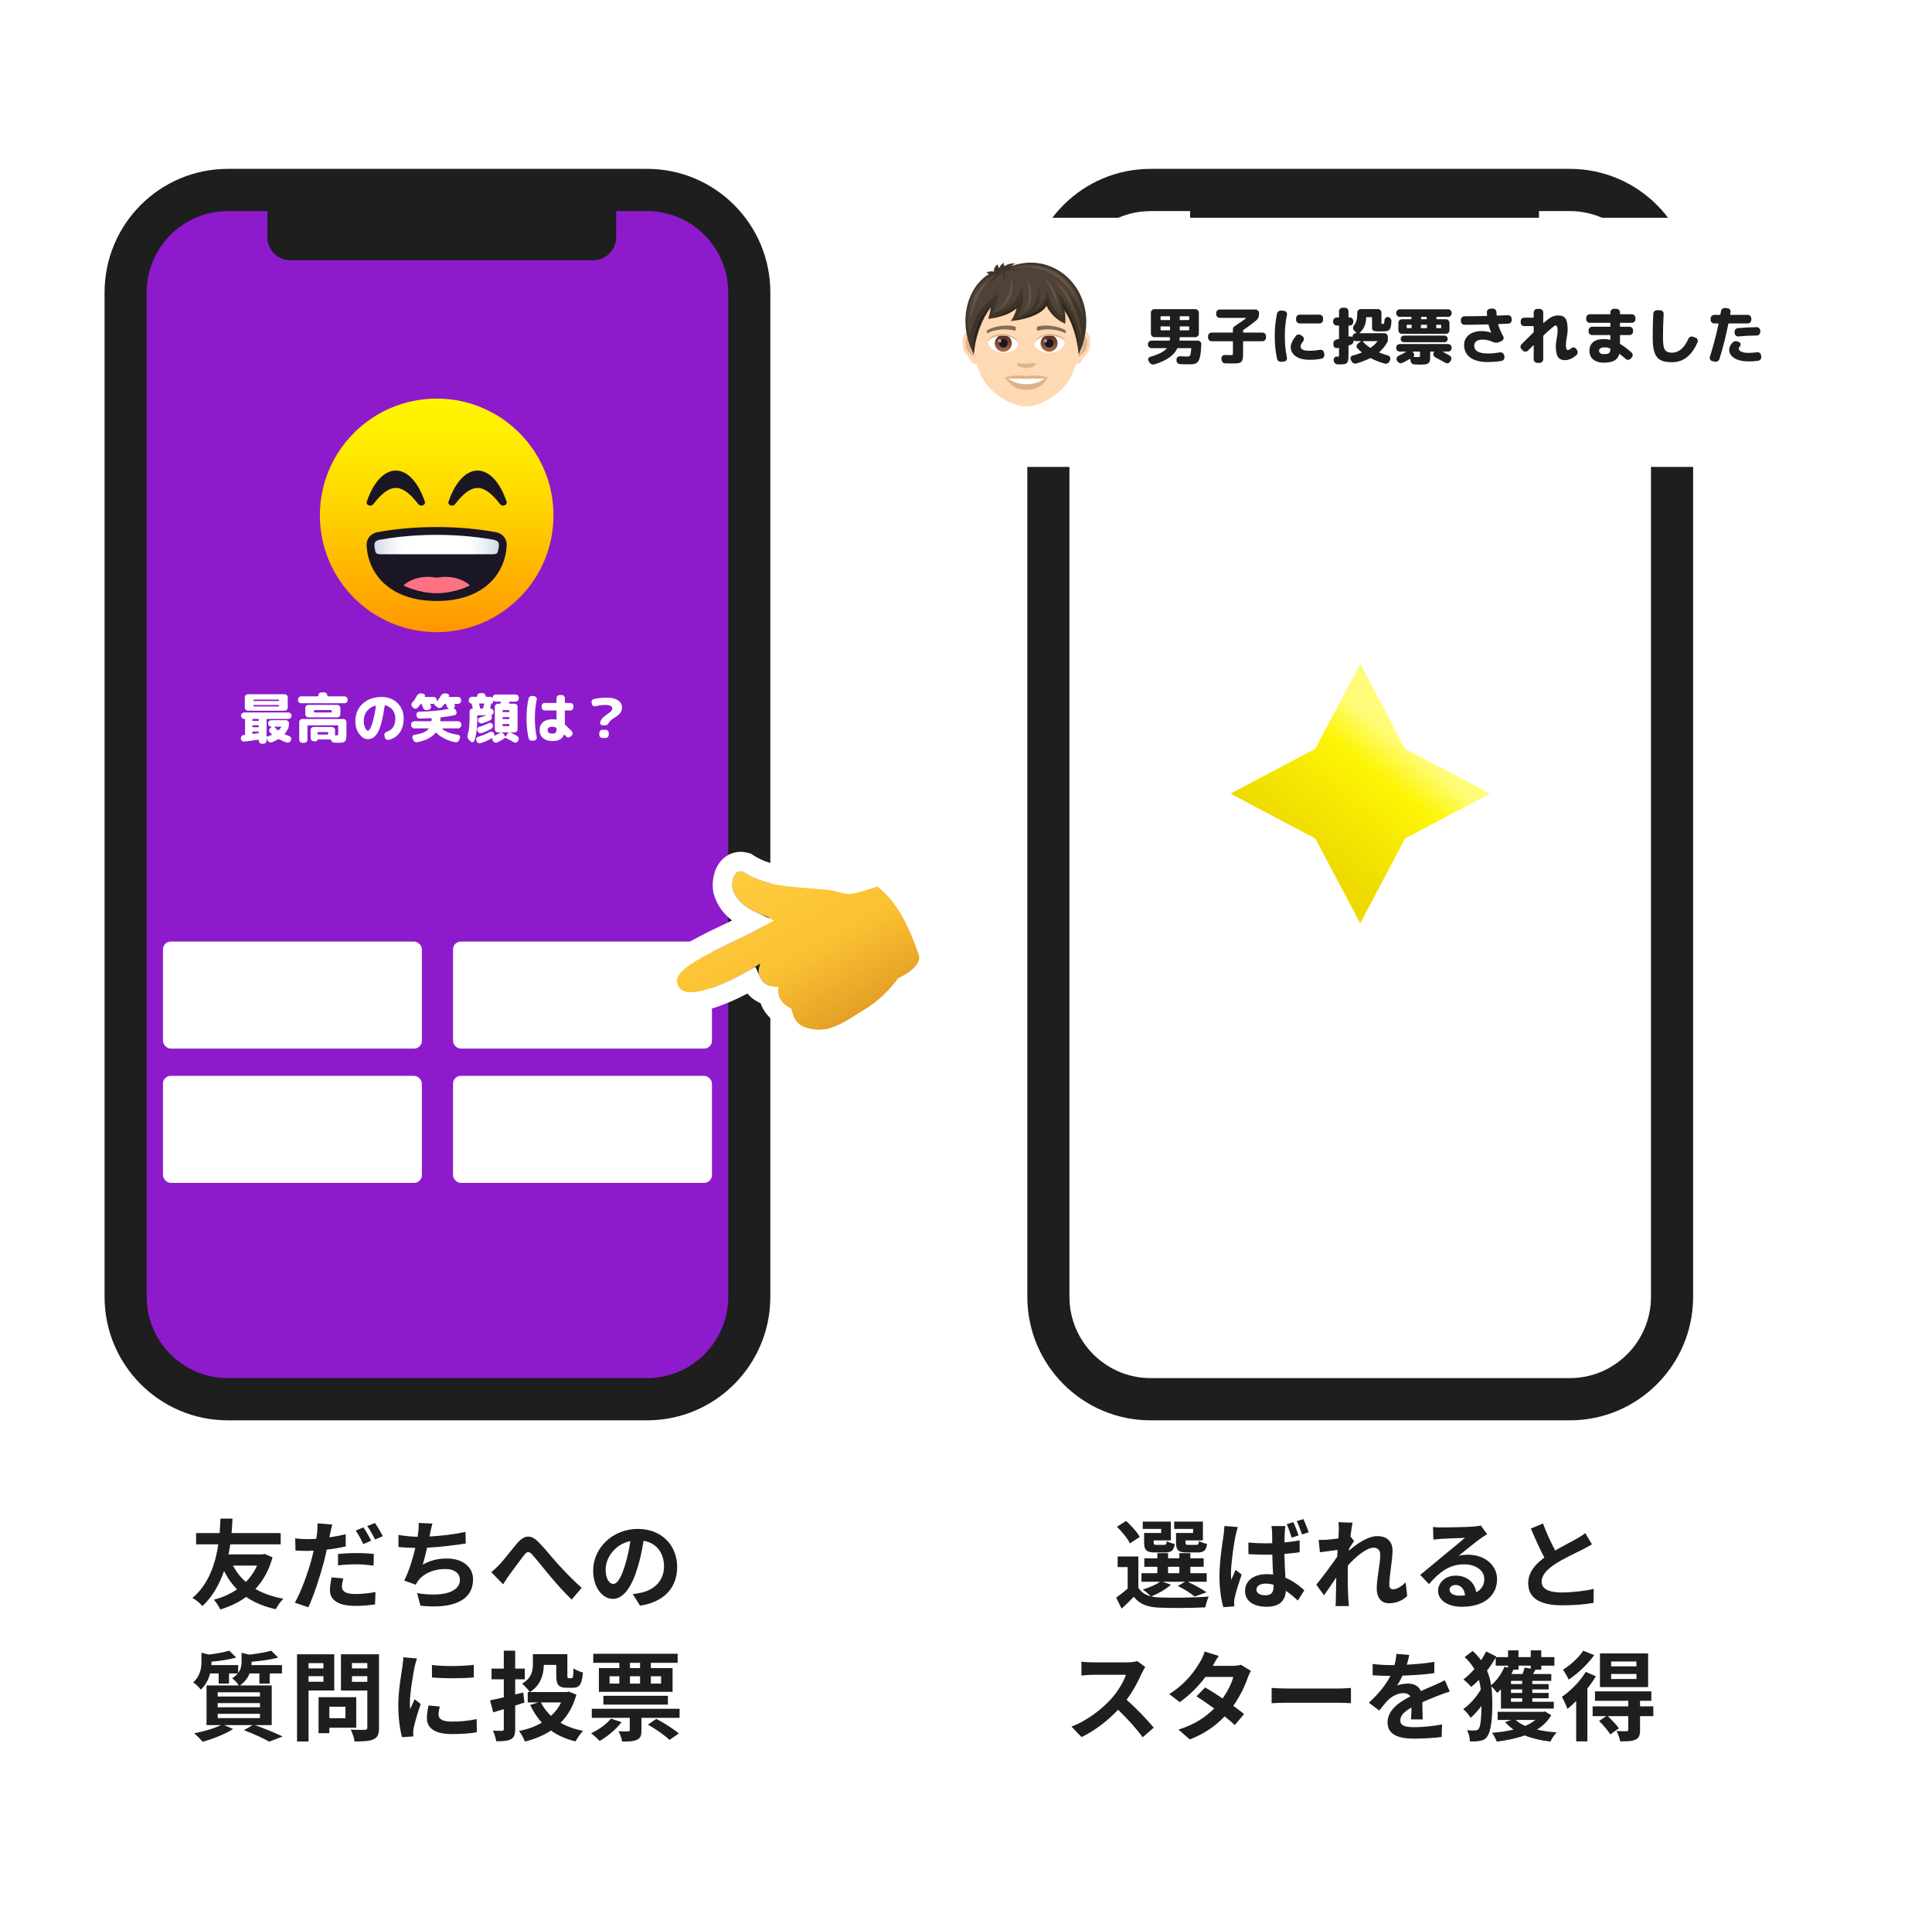 <svg width="1201" height="1200" viewBox="0 0 1201 1200" fill="none" xmlns="http://www.w3.org/2000/svg">
<rect width="1200" height="1200" transform="translate(0.989)" fill="white"/>
<rect x="87.993" y="120.732" width="367.892" height="746.675" rx="36.305" fill="#8D1BCC"/>
<path d="M271.45 393.06C311.551 393.06 344.059 360.551 344.059 320.45C344.059 280.349 311.551 247.841 271.45 247.841C231.349 247.841 198.841 280.349 198.841 320.45C198.841 360.551 231.349 393.06 271.45 393.06Z" fill="url(#paint0_linear_309_1444)"/>
<path d="M308.336 330.93C299.526 329.284 287.109 327.711 271.45 327.711C255.791 327.711 243.35 329.284 234.54 330.93C230.087 331.753 227.667 335.456 227.884 339.183C228.974 357.941 243.374 373.697 271.45 373.697C299.526 373.697 313.926 357.941 314.991 339.159C315.209 335.432 312.789 331.753 308.336 330.93Z" fill="#1A1626"/>
<path d="M250.805 364.016C250.805 364.016 259.978 368.856 271.45 368.856C282.922 368.856 292.095 364.016 292.095 364.016C292.095 364.016 285.222 356.755 271.45 359.175C257.703 356.755 250.805 364.016 250.805 364.016Z" fill="#FD7383"/>
<path d="M306.569 335.553C300.494 334.464 287.642 332.552 271.45 332.552C255.258 332.552 242.43 334.464 236.331 335.553C232.531 336.231 232.459 337.901 232.967 341.071C233.403 343.855 233.717 344.581 236.646 344.629C239.357 344.678 271.45 344.629 271.45 344.629C271.45 344.629 303.543 344.678 306.254 344.629C309.183 344.581 309.497 343.855 309.933 341.071C310.441 337.901 310.344 336.255 306.569 335.553Z" fill="url(#paint1_linear_309_1444)"/>
<path d="M232.096 313.431C242.43 300.071 249.667 300.071 260.002 313.431C261.575 315.44 264.77 313.939 264.116 311.979C255.331 286.13 236.767 286.13 227.981 311.979C227.303 313.964 230.522 315.464 232.096 313.431Z" fill="#1A1626"/>
<path d="M282.922 313.431C293.257 300.071 300.494 300.071 310.828 313.431C312.402 315.44 315.597 313.939 314.943 311.979C306.157 286.13 287.593 286.13 278.808 311.979C278.13 313.964 281.349 315.464 282.922 313.431Z" fill="#1A1626"/>
<path d="M402.263 105H141.615C99.304 105 65 139.401 65 181.83V806.309C65 848.738 99.304 883.139 141.615 883.139H402.263C444.574 883.139 478.878 848.738 478.878 806.309V181.83C478.878 139.401 444.574 105 402.263 105ZM452.693 806.309C452.693 834.194 430.07 856.88 402.263 856.88H141.615C113.808 856.88 91.185 834.194 91.185 806.309V181.83C91.185 153.945 113.808 131.259 141.615 131.259H166.209V147.44C166.209 155.397 172.645 161.851 180.579 161.851H368.677C376.612 161.851 383.048 155.397 383.048 147.44V131.259H402.253C430.06 131.259 452.683 153.945 452.683 181.83V806.309H452.693Z" fill="#1E1E1E"/>
<path d="M975.884 105H715.235C672.925 105 638.62 139.401 638.62 181.83V806.309C638.62 848.738 672.925 883.139 715.235 883.139H975.884C1018.19 883.139 1052.5 848.738 1052.5 806.309V181.83C1052.5 139.401 1018.19 105 975.884 105ZM1026.31 806.309C1026.31 834.194 1003.69 856.88 975.884 856.88H715.235C687.428 856.88 664.805 834.194 664.805 806.309V181.83C664.805 153.945 687.428 131.259 715.235 131.259H739.829V147.44C739.829 155.397 746.265 161.851 754.199 161.851H942.298C950.232 161.851 956.668 155.397 956.668 147.44V131.259H975.873C1003.68 131.259 1026.3 153.945 1026.3 181.83V806.309H1026.31Z" fill="#1E1E1E"/>
<rect x="101.305" y="585.438" width="160.953" height="66.559" rx="4.841" fill="white"/>
<rect x="281.621" y="585.438" width="160.953" height="66.559" rx="4.841" fill="white"/>
<rect x="101.305" y="668.939" width="160.953" height="66.559" rx="4.841" fill="white"/>
<rect x="281.621" y="668.939" width="160.953" height="66.559" rx="4.841" fill="white"/>
<g filter="url(#filter0_d_309_1444)">
<path d="M477.149 565.977C488.378 572.12 419.631 591.683 420.791 605.986C422.222 623.627 460.181 603.22 472.635 595.005C471.319 599.16 470.987 601.199 473.162 604.753C475.337 608.307 479.725 609.883 484.022 609.583C482.675 615.574 485.951 620.632 491.852 623.096C493.497 631.274 496.923 633.853 502.186 635.316C515.37 638.98 524.468 631.657 537.666 623.579C550.863 615.502 558.29 604.307 558.29 604.307C558.29 604.307 573.051 597.737 571.388 590.094C566.134 574.642 558.65 556.988 545.372 547.1C519.745 555.679 530.513 549.756 507.191 548.511C491.551 547.079 476.002 547.157 461.731 537.976C456.179 536.436 454.686 544.406 455.414 548.41C458.04 558.146 468.339 562.977 477.15 565.976L477.149 565.977Z" fill="url(#paint2_linear_309_1444)"/>
<path d="M466.752 605.66C460.226 609.31 452.162 613.298 444.59 615.944C438.808 617.965 432.452 619.522 427.071 618.924C424.27 618.613 421.227 617.662 418.77 615.38C416.23 613.02 414.991 609.864 414.717 606.479L414.717 606.478C414.367 602.16 416.689 598.661 418.837 596.306C421.101 593.823 424.152 591.528 427.382 589.444C433.87 585.256 442.357 581.119 450.126 577.419C451.149 576.932 452.158 576.453 453.149 575.983C458.808 573.297 463.872 570.893 467.682 568.79C465.228 567.657 462.765 566.318 460.471 564.714C455.715 561.389 451.331 556.673 449.53 549.997L449.464 549.751L449.418 549.5C448.864 546.451 449.121 542.238 450.608 538.733C451.371 536.936 452.693 534.775 454.97 533.29C457.471 531.658 460.436 531.293 463.36 532.104L464.25 532.351L465.028 532.851C475.938 539.87 487.508 540.796 500.994 541.876C503.156 542.049 505.367 542.226 507.632 542.432C516.864 542.934 522.021 544.331 524.709 545.059C525.453 545.26 526.007 545.41 526.407 545.476C528.063 545.749 530.261 545.732 543.437 541.321L546.457 540.311L549.012 542.213C563.958 553.342 571.915 572.714 577.158 588.132L577.269 588.46L577.343 588.798C578.236 592.902 576.792 596.452 575.082 598.966C573.394 601.448 571.108 603.458 569.107 604.951C567.055 606.481 564.991 607.697 563.473 608.519C563.061 608.742 562.683 608.94 562.348 609.11C562.173 609.346 561.976 609.608 561.758 609.893C560.76 611.192 559.303 612.986 557.41 615.042C553.642 619.135 548.058 624.364 540.847 628.777C539.459 629.626 538.067 630.502 536.672 631.379C531.876 634.396 527.053 637.429 522.317 639.454C515.765 642.255 508.758 643.468 500.554 641.187C497.374 640.303 493.992 638.878 491.199 635.874C489.039 633.55 487.581 630.662 486.593 627.249C482.061 624.524 478.727 620.261 477.847 615.045C474.001 614.031 470.327 611.796 467.964 607.934C467.507 607.187 467.099 606.432 466.752 605.66Z" stroke="white" stroke-width="12.188"/>
</g>
<path d="M159.788 973.46H144.842C146.899 977.333 149.501 980.782 152.829 983.626C155.673 980.782 158.093 977.333 159.788 973.46ZM164.507 966.199L169.408 968.317C167.17 976.486 163.539 982.9 158.759 987.982C163.6 990.766 169.348 992.823 176.125 994.033C174.552 995.546 172.434 998.632 171.466 1000.57C164.205 998.995 158.154 996.454 153.011 992.944C148.351 996.333 142.906 998.934 136.976 1000.75C136.068 998.934 134.313 996.09 132.922 994.638C138.247 993.307 143.148 991.129 147.323 988.224C144.176 984.957 141.453 981.205 139.275 976.788C136.492 984.775 132.317 992.702 125.782 998.632C124.269 996.756 121.97 994.88 119.61 993.549C130.078 984.957 134.071 971.282 135.705 960.269H121.909V953.25H136.552C136.855 949.317 136.915 946.11 137.036 944.235H144.539C144.418 946.413 144.297 949.559 143.934 953.25H174.491V960.269H143.148C142.845 962.266 142.482 964.324 141.998 966.502H163.176L164.507 966.199ZM213.398 981.447C212.914 983.202 212.551 985.138 212.551 986.47C212.551 989.132 214.366 991.129 220.841 991.129C224.895 991.129 229.07 990.705 233.426 989.919L233.124 997.603C229.675 998.087 225.621 998.511 220.78 998.511C210.615 998.511 205.108 995.001 205.108 988.89C205.108 986.046 205.653 983.142 206.137 980.782L213.398 981.447ZM206.561 947.926C206.077 949.62 205.471 952.343 205.229 953.674C205.108 954.34 204.927 955.126 204.745 955.913C208.134 955.429 211.583 954.763 214.911 953.977V961.54C211.28 962.387 207.166 963.053 203.112 963.537C202.567 966.139 201.962 968.862 201.296 971.343C199.058 979.814 195.064 992.157 191.676 999.358L183.265 996.514C186.895 990.403 191.494 977.756 193.733 969.285C194.156 967.651 194.58 965.897 195.003 964.203C193.612 964.263 192.281 964.324 191.01 964.324C188.045 964.324 185.806 964.203 183.688 964.081L183.507 956.518C186.593 956.881 188.59 957.002 191.131 957.002C192.886 957.002 194.701 956.941 196.577 956.82C196.819 955.489 197 954.34 197.121 953.371C197.363 951.133 197.484 948.652 197.303 947.2L206.561 947.926ZM210.131 966.26C213.519 965.897 217.815 965.655 221.748 965.655C225.197 965.655 228.828 965.836 232.398 966.199L232.216 973.46C229.191 973.097 225.5 972.674 221.809 972.674C217.634 972.674 213.943 972.855 210.131 973.339V966.26ZM225.923 949.68C227.436 951.919 229.614 955.731 230.703 957.97L225.863 960.088C224.653 957.607 222.777 953.977 221.143 951.677L225.923 949.68ZM233.063 946.958C234.697 949.196 236.936 953.069 237.965 955.187L233.184 957.244C231.914 954.703 229.977 951.193 228.283 948.894L233.063 946.958ZM268.824 947.321C268.158 949.438 267.795 951.496 267.372 953.493C267.251 954.037 267.13 954.703 267.009 955.368C273.907 955.005 282.075 954.098 289.397 952.524L289.518 959.725C283.225 960.754 273.604 961.903 265.496 962.327C264.649 966.018 263.681 969.89 262.773 972.855C267.674 970.132 272.394 969.043 277.779 969.043C287.581 969.043 294.056 974.247 294.056 981.992C294.056 995.606 280.926 1000.51 261.381 998.39L259.263 990.584C272.515 992.763 285.887 991.129 285.887 982.234C285.887 978.604 282.801 975.578 276.871 975.578C269.913 975.578 263.741 978.059 260.111 982.658C259.445 983.505 259.021 984.291 258.416 985.32L251.276 982.779C254.181 977.151 256.601 969.104 258.174 962.448C254.362 962.387 250.792 962.206 247.706 961.903V954.4C251.337 955.005 255.875 955.489 259.566 955.55C259.687 954.642 259.808 953.795 259.929 953.069C260.292 950.467 260.353 948.954 260.232 946.958L268.824 947.321ZM305.371 977.514C307.186 976.123 308.699 974.731 310.514 972.795C313.298 969.89 317.957 963.658 321.708 959.301C325.944 954.521 329.877 954.098 334.294 958.394C338.409 962.387 343.249 968.62 346.819 972.492C350.692 976.728 355.835 982.174 361.583 987.317L355.351 994.578C350.994 990.463 345.851 984.594 342.039 980.116C338.288 975.639 333.749 969.89 330.906 966.683C328.788 964.324 327.638 964.626 325.883 966.865C323.463 969.89 319.167 975.881 316.565 979.33C315.173 981.326 313.782 983.505 312.753 985.078L305.371 977.514ZM420.942 974.247C420.942 987.014 413.137 996.03 397.888 998.39L393.35 991.189C395.65 990.947 397.344 990.584 398.978 990.221C406.723 988.406 412.774 982.839 412.774 974.005C412.774 965.655 408.235 959.422 400.067 958.031C399.22 963.174 398.191 968.741 396.436 974.428C392.806 986.651 387.602 994.154 381.007 994.154C374.29 994.154 368.723 986.772 368.723 976.546C368.723 962.569 380.825 950.649 396.497 950.649C411.503 950.649 420.942 961.056 420.942 974.247ZM376.468 975.76C376.468 981.871 378.889 984.836 381.249 984.836C383.79 984.836 386.15 981.024 388.631 972.855C390.022 968.378 391.172 963.234 391.838 958.212C381.854 960.269 376.468 969.104 376.468 975.76ZM135.342 1065.63V1068.29H161.603V1065.63H135.342ZM135.342 1058.97V1061.57H161.603V1058.97H135.342ZM135.342 1052.25V1054.86H161.603V1052.25H135.342ZM168.924 1072.64H158.456C164.628 1074.82 171.587 1077.73 175.701 1079.72L167.351 1082.93C163.902 1080.93 157.73 1078.09 151.619 1075.79L157.065 1072.64H139.396L144.902 1075.07C139.88 1078.33 132.135 1081.3 126.024 1082.99C124.753 1081.6 122.212 1079 120.699 1077.73C126.568 1076.64 133.164 1074.7 137.339 1072.64H128.384V1047.96H148.472C147.565 1046.44 145.568 1044.39 144.297 1043.54C145.81 1042.57 146.96 1041.54 147.807 1040.51H142.361V1046.81H135.947V1040.51H130.622C129.715 1043.96 128.021 1047.65 124.814 1050.56C123.846 1049.23 121.546 1046.93 120.094 1046.08C124.511 1042.09 125.237 1037.13 125.237 1033.13V1027.63L129.836 1028.78C134.556 1028.23 139.396 1027.32 142.422 1026.36L146.839 1030.59C142.482 1031.92 136.734 1032.77 131.47 1033.19V1033.5C131.47 1034.04 131.47 1034.71 131.409 1035.31H148.049V1040.21C149.804 1037.91 150.167 1035.49 150.167 1033.19V1027.69L155.007 1028.84C160.03 1028.23 165.294 1027.32 168.561 1026.36L172.918 1030.65C168.259 1031.98 162.026 1032.77 156.399 1033.25V1033.56C156.399 1034.1 156.399 1034.71 156.339 1035.31H175.278V1040.51H167.654V1046.87H161.24V1040.51H155.128C154.1 1043.18 152.285 1045.78 149.199 1047.96H168.924V1072.64ZM201.054 1034.1H191.797V1037.37H201.054V1034.1ZM191.797 1045.66H201.054V1042.21H191.797V1045.66ZM207.771 1051.1H191.797V1082.81H184.657V1028.59H207.771V1051.1ZM214.729 1061.21H204.745V1068.35H214.729V1061.21ZM221.446 1074.28H204.745V1077.67H198.029V1055.28H221.446V1074.28ZM218.783 1045.72H228.344V1042.21H218.783V1045.72ZM228.344 1034.04H218.783V1037.37H228.344V1034.04ZM235.605 1028.59V1074.22C235.605 1078.21 234.818 1080.27 232.277 1081.42C229.796 1082.63 225.984 1082.81 220.417 1082.81C220.175 1080.75 219.025 1077.36 217.997 1075.43C221.506 1075.67 225.621 1075.61 226.77 1075.55C227.92 1075.55 228.344 1075.19 228.344 1074.1V1051.16H211.946V1028.59H235.605ZM268.521 1035.25C275.964 1036.28 288.005 1035.98 294.54 1035.19V1043C287.097 1043.66 276.145 1043.72 268.521 1043V1035.25ZM273.362 1061.09C272.878 1063.08 272.636 1064.54 272.636 1066.17C272.636 1068.83 274.935 1070.47 281.107 1070.47C286.492 1070.47 290.97 1069.98 296.295 1068.89L296.416 1077.06C292.483 1077.79 287.642 1078.21 280.805 1078.21C270.397 1078.21 265.375 1074.52 265.375 1068.29C265.375 1065.93 265.738 1063.51 266.403 1060.42L273.362 1061.09ZM259.203 1031.2C258.719 1032.47 257.932 1035.49 257.69 1036.58C256.904 1040.64 254.786 1052.74 254.786 1058.79C254.786 1059.94 254.846 1061.51 255.028 1062.72C255.936 1060.66 256.904 1058.55 257.751 1056.55L261.502 1059.51C259.808 1064.54 257.811 1071.13 257.146 1074.34C256.964 1075.25 256.843 1076.58 256.843 1077.18C256.843 1077.85 256.904 1078.82 256.964 1079.66L249.945 1080.15C248.735 1075.97 247.585 1068.59 247.585 1060.36C247.585 1051.29 249.461 1041.06 250.127 1036.4C250.308 1034.71 250.671 1032.41 250.732 1030.47L259.203 1031.2ZM326.004 1058.61L320.256 1060.48V1075C320.256 1078.57 319.59 1080.33 317.654 1081.42C315.597 1082.51 312.692 1082.69 308.457 1082.69C308.215 1080.87 307.307 1077.97 306.46 1076.09C308.759 1076.21 311.301 1076.21 312.087 1076.21C312.874 1076.15 313.177 1075.91 313.177 1075.07V1062.72C310.877 1063.45 308.638 1064.11 306.581 1064.72L304.645 1057.22C307.005 1056.79 309.909 1056.13 313.177 1055.34V1044.15H305.552V1037.49H313.177V1026.36H320.256V1037.49H326.246V1044.15H320.256V1053.58L325.278 1052.37L326.004 1058.61ZM348.816 1058.55H336.23C337.803 1061.69 339.921 1064.48 342.523 1066.9C345.125 1064.54 347.243 1061.75 348.816 1058.55ZM353.596 1051.83L358.316 1053.71C356.259 1061.03 352.931 1066.78 348.453 1071.19C352.447 1073.49 357.166 1075.19 362.491 1076.21C360.857 1077.79 358.86 1080.81 357.771 1082.75C351.841 1081.36 346.759 1079.06 342.523 1076.03C337.803 1079.12 332.358 1081.36 326.307 1082.87C325.581 1080.93 323.947 1077.91 322.616 1076.28C327.88 1075.25 332.721 1073.55 336.835 1071.07C333.931 1067.99 331.571 1064.29 329.574 1060.12L334.657 1058.55H328.062V1052.07H329.272C328.425 1050.62 325.883 1047.9 324.552 1046.87C330.542 1043.42 331.269 1038.7 331.269 1034.71V1028.53H352.689V1041.66C352.689 1043.3 352.87 1043.48 353.596 1043.48H355.29C356.198 1043.48 356.38 1042.63 356.501 1037.37C357.832 1038.4 360.555 1039.49 362.37 1039.91C361.765 1047.35 360.252 1049.41 356.077 1049.41H352.265C347.303 1049.41 345.791 1047.65 345.791 1041.72V1035.19H338.046C337.985 1040.88 336.291 1047.72 329.453 1052.07H352.265L353.596 1051.83ZM397.888 1037.19V1033.92H391.596V1037.19H397.888ZM410.958 1042.27H404.605V1046.81H410.958V1042.27ZM391.596 1042.27V1046.81H397.888V1042.27H391.596ZM378.949 1042.27V1046.81H385V1042.27H378.949ZM385 1037.19V1033.92H368.784V1028.29H421.245V1033.92H404.605V1037.19H418.098V1051.95H372.293V1037.19H385ZM415.194 1059.88H375.077V1054.43H415.194V1059.88ZM379.796 1068.59L386.392 1070.83C382.943 1075.31 377.497 1079.78 372.777 1082.51C371.567 1081.18 369.026 1078.82 367.453 1077.73C372.112 1075.55 376.952 1072.16 379.796 1068.59ZM402.729 1072.34L407.993 1068.77C412.652 1071.19 418.703 1075 421.971 1077.85L416.222 1081.84C413.439 1079.12 407.509 1075 402.729 1072.34ZM367.876 1062.48H422.455V1068.11H398.736V1075.91C398.736 1079.12 398.191 1080.81 395.892 1081.78C393.653 1082.81 390.688 1082.87 386.755 1082.87C386.452 1080.87 385.424 1078.27 384.516 1076.46C386.936 1076.58 389.599 1076.58 390.446 1076.52C391.232 1076.52 391.475 1076.34 391.475 1075.67V1068.11H367.876V1062.48Z" fill="#1E1E1E"/>
<path d="M741.657 953.19V950.649H729.918V946.11H747.768V957.789H736.937V958.999C736.937 960.33 737.24 960.572 738.752 960.572H743.654C744.864 960.572 745.106 960.209 745.348 958.152C746.437 958.938 748.797 959.664 750.37 959.967C749.765 964.142 748.192 965.292 744.38 965.292H737.905C732.46 965.292 731.068 963.9 731.068 959.059V953.19H741.657ZM721.81 953.19V950.649H710.374V946.11H727.861V957.789H717.151V959.059C717.151 960.33 717.393 960.572 718.966 960.572H723.625C724.835 960.572 725.077 960.209 725.32 958.212C726.348 958.999 728.647 959.725 730.281 960.027C729.676 964.142 728.042 965.292 724.412 965.292H718.059C712.734 965.292 711.221 963.9 711.221 959.059V953.19H721.81ZM708.498 955.671L702.387 959.664C701.056 956.699 697.425 952.343 694.339 949.317L700.027 945.687C703.173 948.591 706.985 952.645 708.498 955.671ZM726.106 974.186V978.18H733.125V974.186H726.106ZM722.657 983.505L727.921 985.32C724.896 988.164 719.813 990.947 715.699 992.641C717.211 993.005 718.845 993.186 720.66 993.247C728.103 993.61 742.927 993.428 751.399 992.702C750.612 994.336 749.583 997.482 749.281 999.418C741.596 999.842 728.224 999.963 720.66 999.6C713.399 999.297 708.438 997.543 704.807 992.823C702.508 995.243 700.148 997.603 697.244 1000.21L693.855 993.368C696.033 991.794 698.696 989.798 700.995 987.74V974.368H694.763V967.773H707.651V987.135C709.285 989.979 711.947 991.734 715.457 992.581C714.246 991.371 711.826 989.314 710.374 988.345C714.307 987.135 718.543 985.441 721.084 983.505H709.587V978.18H719.45V974.186H711.342V968.922H719.45V965.715H726.106V968.922H733.125V965.715H739.963V968.922H748.252V974.186H739.963V978.18H750.128V983.505H738.329C742.504 985.501 747.284 988.103 750.007 990.04L742.685 992.702C740.386 990.826 736.151 988.043 732.157 986.107L736.756 983.505H722.657ZM781.048 988.345C781.048 990.826 783.468 991.915 786.675 991.915C790.427 991.915 791.697 989.979 791.697 986.409C791.697 986.107 791.697 985.744 791.697 985.38C790.064 984.896 788.49 984.654 786.796 984.654C783.408 984.654 781.048 986.046 781.048 988.345ZM799.019 948.894C798.837 950.044 798.716 951.496 798.656 952.766C798.595 954.098 798.474 956.397 798.474 959.059C801.742 958.757 804.949 958.333 807.914 957.728V965.171C804.949 965.594 801.742 965.957 798.414 966.199C798.535 972.069 798.837 976.909 799.079 981.024C804.162 983.081 807.974 986.228 810.818 988.829L806.764 995.183C804.223 992.823 801.742 990.766 799.321 989.132C799.019 994.941 795.751 999.055 787.522 999.055C779.172 999.055 773.968 995.546 773.968 989.193C773.968 983.021 779.172 978.785 787.401 978.785C788.793 978.785 790.124 978.846 791.395 979.027C791.213 975.336 790.971 970.919 790.911 966.623C789.459 966.623 788.006 966.683 786.615 966.683C783.105 966.683 779.596 966.562 776.086 966.32L776.026 959.12C779.475 959.422 782.984 959.604 786.615 959.604C788.006 959.604 789.459 959.604 790.85 959.543C790.85 956.578 790.85 954.158 790.79 952.887C790.79 951.919 790.608 950.044 790.366 948.894H799.019ZM769.491 949.499C769.007 950.77 768.281 953.856 768.039 954.945C767.131 958.999 765.195 972.311 765.195 978.361C765.195 979.511 765.255 981.084 765.437 982.295C766.223 980.177 767.252 978.119 768.099 976.123L771.851 979.027C770.156 984.049 768.16 990.161 767.494 993.489C767.312 994.336 767.131 995.667 767.191 996.272C767.191 996.938 767.191 997.966 767.252 998.813L760.475 999.297C759.204 995.122 758.055 988.164 758.055 979.995C758.055 970.858 759.87 959.422 760.596 954.763C760.777 953.069 761.08 950.77 761.141 948.833L769.491 949.499ZM803.981 946.474C805.13 948.833 806.461 952.343 807.187 954.703L802.952 956.094C802.105 953.493 801.076 950.165 799.866 947.744L803.981 946.474ZM810.213 944.537C811.363 946.897 812.754 950.467 813.541 952.766L809.366 954.098C808.458 951.496 807.309 948.228 806.098 945.808L810.213 944.537ZM832.238 951.919C832.238 950.165 832.299 948.349 831.996 946.474L840.83 946.776C840.467 948.47 839.923 951.556 839.499 955.308L841.738 958.212C840.891 959.301 839.681 961.298 838.652 962.871C838.591 963.295 838.591 963.718 838.531 964.203C843.311 960.027 850.27 955.126 856.139 955.126C862.674 955.126 865.639 958.999 865.639 964.081C865.639 970.374 863.642 979.269 863.642 985.501C863.642 987.075 864.429 988.224 865.941 988.224C868.18 988.224 871.024 986.651 873.807 983.868L874.775 992.399C871.992 995.001 868.301 996.877 863.4 996.877C858.862 996.877 855.836 993.61 855.836 987.74C855.836 981.205 858.015 972.311 858.015 966.804C858.015 963.839 856.441 962.327 853.9 962.327C849.422 962.327 842.887 967.894 837.926 973.339C837.865 975.034 837.805 976.667 837.805 978.24C837.805 983.202 837.805 988.285 838.168 993.973C838.228 995.062 838.41 997.24 838.591 998.632H830.241C830.362 997.24 830.423 995.122 830.423 994.154C830.544 989.435 830.604 985.925 830.665 980.842C828.123 984.654 825.159 989.071 823.041 991.915L818.261 985.32C821.71 981.084 827.76 973.097 831.209 968.015C831.33 966.623 831.451 965.171 831.512 963.718C828.547 964.081 823.888 964.687 820.499 965.171L819.713 957.426C821.467 957.486 822.859 957.486 824.977 957.365C826.732 957.244 829.394 956.941 831.996 956.578C832.117 954.279 832.238 952.585 832.238 951.919ZM901.097 988.406C901.097 990.645 903.578 992.157 907.208 992.157C908.479 992.157 909.628 992.097 910.718 991.976C910.354 988.043 908.116 985.501 904.848 985.501C902.549 985.501 901.097 986.893 901.097 988.406ZM890.81 949.438C892.504 949.68 894.622 949.741 896.316 949.741C899.523 949.741 912.472 949.499 915.921 949.196C918.402 948.954 919.794 948.773 920.52 948.531L924.453 953.916C923.061 954.824 921.609 955.671 920.217 956.699C916.95 958.999 910.596 964.324 906.784 967.349C908.781 966.865 910.596 966.683 912.533 966.683C922.819 966.683 930.625 973.097 930.625 981.931C930.625 991.492 923.364 999.055 908.721 999.055C900.31 999.055 893.957 995.183 893.957 989.132C893.957 984.231 898.374 979.693 904.788 979.693C912.291 979.693 916.829 984.291 917.676 990.04C921.004 988.285 922.698 985.501 922.698 981.81C922.698 976.365 917.252 972.674 910.112 972.674C900.855 972.674 894.804 977.575 888.329 984.957L882.823 979.269C887.119 975.82 894.441 969.648 898.011 966.683C901.399 963.9 907.692 958.817 910.657 956.215C907.571 956.276 899.221 956.639 896.014 956.82C894.38 956.941 892.444 957.123 891.052 957.305L890.81 949.438ZM959.185 947.321C961.484 953.614 964.328 959.422 966.748 964.081C971.71 961.177 976.974 958.575 979.818 956.941C982.117 955.61 983.872 954.582 985.445 953.25L989.621 960.269C987.805 961.359 985.869 962.387 983.63 963.537C979.879 965.413 972.255 968.922 966.748 972.492C961.726 975.82 958.338 979.269 958.338 983.505C958.338 987.861 962.513 990.161 970.923 990.161C977.156 990.161 985.324 989.253 990.71 987.922L990.589 996.635C985.445 997.543 979.032 998.148 971.165 998.148C959.124 998.148 949.987 994.82 949.987 984.412C949.987 977.756 954.223 972.734 960.032 968.438C957.249 963.295 954.344 956.82 951.621 950.407L959.185 947.321ZM711.947 1036.52C711.463 1037.19 710.374 1039.06 709.829 1040.27C707.772 1044.99 704.384 1051.47 700.33 1056.91C706.32 1062.12 713.641 1069.86 717.211 1074.22L710.313 1080.21C706.38 1074.76 700.753 1068.59 695.065 1063.08C688.651 1069.86 680.604 1076.15 672.314 1080.09L666.082 1073.55C675.824 1069.92 685.202 1062.54 690.89 1056.19C694.884 1051.65 698.575 1045.66 699.906 1041.36H679.394C676.852 1041.36 673.524 1041.72 672.254 1041.79V1033.19C673.887 1033.44 677.578 1033.62 679.394 1033.62H700.753C703.355 1033.62 705.775 1033.25 706.985 1032.83L711.947 1036.52ZM757.631 1029.62C756.118 1031.74 754.606 1034.46 753.88 1035.8H766.163C768.039 1035.8 770.096 1035.55 771.427 1035.13L777.599 1038.94C776.933 1040.09 776.147 1041.72 775.602 1043.24C773.968 1048.14 770.943 1054.61 766.647 1060.66C769.249 1062.54 771.609 1064.29 773.363 1065.75L767.615 1072.58C765.981 1071.07 763.742 1069.2 761.262 1067.2C755.937 1072.83 749.039 1077.97 739.6 1081.54L732.581 1075.43C743.049 1072.22 749.765 1067.32 754.787 1062.3C750.854 1059.39 746.861 1056.67 743.775 1054.73L749.16 1049.23C752.367 1051.04 756.179 1053.52 759.991 1056.07C763.137 1051.71 765.739 1046.44 766.647 1042.69H749.341C745.106 1048.32 739.479 1054.13 733.367 1058.36L726.832 1053.34C737.421 1046.75 743.049 1038.46 746.074 1033.19C747.042 1031.74 748.313 1028.96 748.857 1026.9L757.631 1029.62ZM790.487 1049.53C792.665 1049.71 797.083 1049.89 800.229 1049.89H832.722C835.566 1049.89 838.228 1049.65 839.802 1049.53V1059.03C838.349 1058.97 835.263 1058.73 832.722 1058.73H800.229C796.78 1058.73 792.726 1058.85 790.487 1059.03V1049.53ZM876.046 1029.02C875.744 1030.53 875.32 1032.53 874.533 1035.07C880.282 1034.77 886.333 1034.22 891.657 1033.31L891.597 1040.33C885.849 1041.18 878.406 1041.66 871.871 1041.85C870.842 1044.08 869.632 1046.26 868.422 1048.02C869.995 1047.29 873.263 1046.81 875.26 1046.81C878.951 1046.81 881.976 1048.38 883.307 1051.47C886.454 1050.01 888.995 1048.99 891.476 1047.9C893.836 1046.87 895.953 1045.9 898.192 1044.75L901.218 1051.77C899.281 1052.31 896.074 1053.52 894.017 1054.31C891.294 1055.4 887.845 1056.73 884.154 1058.43C884.215 1061.81 884.336 1066.29 884.396 1069.07H877.135C877.317 1067.26 877.377 1064.36 877.438 1061.69C872.9 1064.29 870.479 1066.65 870.479 1069.68C870.479 1073.01 873.323 1073.92 879.253 1073.92C884.396 1073.92 891.113 1073.25 896.437 1072.22L896.195 1080.03C892.202 1080.57 884.759 1081.06 879.072 1081.06C869.572 1081.06 862.553 1078.76 862.553 1070.95C862.553 1063.21 869.814 1058.36 876.712 1054.79C875.804 1053.28 874.17 1052.74 872.476 1052.74C869.088 1052.74 865.336 1054.67 863.037 1056.91C861.222 1058.73 859.467 1060.91 857.41 1063.57L850.935 1058.73C857.289 1052.86 861.585 1047.47 864.307 1042.03C864.005 1042.03 863.763 1042.03 863.521 1042.03C861.04 1042.03 856.623 1041.91 853.295 1041.66V1034.58C856.381 1035.07 860.859 1035.31 863.944 1035.31C864.852 1035.31 865.881 1035.31 866.849 1035.31C867.514 1032.89 867.938 1030.53 868.059 1028.35L876.046 1029.02ZM929.778 1035.67V1030.65C928.204 1033.44 926.389 1036.16 924.392 1038.76C925.663 1041.72 926.45 1044.75 926.934 1047.84C930.383 1044.99 933.469 1040.7 935.223 1036.34L937.462 1036.94V1035.67H929.778ZM951.561 1035.67H943.937V1038.15H940.79C940.427 1039.06 940.004 1039.97 939.52 1040.88H946.417C946.962 1039.49 947.507 1037.97 947.688 1036.88L951.561 1037.55V1035.67ZM946.236 1047.11V1045.11H939.277V1047.11H946.236ZM946.236 1052.62V1050.44H939.277V1052.62H946.236ZM946.236 1058.12V1055.94H939.277V1058.12H946.236ZM933.045 1062.36V1050.38C932.319 1051.16 931.532 1051.95 930.746 1052.62C929.959 1051.59 928.265 1049.65 927.055 1048.44C927.539 1051.95 927.66 1055.46 927.66 1059.15C927.66 1067.68 927.115 1076.15 924.392 1079.91C923.545 1081.12 922.275 1081.96 920.762 1082.27C918.584 1082.81 916.224 1082.87 913.682 1082.75C913.682 1080.45 913.138 1077.91 911.928 1075.85C914.469 1076.03 916.345 1076.03 917.434 1075.91C918.221 1075.79 918.765 1075.49 919.249 1074.88C920.399 1073.43 920.883 1067.5 920.943 1060.72C918.765 1063.57 916.405 1066.17 914.227 1068.11C913.138 1066.35 911.202 1063.99 909.568 1062.66C913.501 1060.06 917.857 1055.16 920.52 1050.5C920.278 1048.44 919.915 1046.44 919.37 1044.51C917.797 1046.14 916.163 1047.59 914.53 1048.93C913.44 1047.47 911.202 1045.36 909.689 1044.27C912.049 1042.51 914.348 1040.27 916.526 1037.79C915.014 1035.25 913.077 1032.77 910.475 1030.35L915.437 1026.54C917.494 1028.41 919.249 1030.35 920.701 1032.29C921.912 1030.47 922.94 1028.66 923.848 1026.84L930.141 1029.99L929.959 1030.35H937.462V1026.17H943.937V1030.35H951.561V1026.17H958.096V1030.35H966.264V1035.67H958.096V1038.15H954.526C953.981 1039.12 953.436 1040.03 952.952 1040.88H964.328V1045.11H952.529V1047.11H962.694V1050.44H952.529V1052.62H962.694V1055.94H952.529V1058.12H965.901V1062.36H933.045ZM954.405 1069.44H942.182C943.755 1070.89 945.752 1072.1 948.172 1073.13C950.532 1072.1 952.65 1070.89 954.405 1069.44ZM960.455 1064.17L964.328 1066.47C962.21 1070.16 959.124 1073.13 955.433 1075.43C959.185 1076.28 963.299 1076.88 967.716 1077.18C966.264 1078.51 964.631 1081.12 963.783 1082.87C957.854 1082.21 952.468 1080.93 947.809 1079.06C942.545 1080.93 936.615 1082.14 930.443 1082.93C929.959 1081.42 928.507 1078.7 927.478 1077.42C932.259 1077.06 936.797 1076.4 940.911 1075.43C938.914 1074.1 937.16 1072.52 935.647 1070.77L939.399 1069.44H930.988V1064.36H959.366L960.455 1064.17ZM1017.27 1036.1V1033.07H1001.54V1036.1H1017.27ZM1017.27 1043.96V1040.82H1001.54V1043.96H1017.27ZM1024.53 1028.05V1048.99H994.582V1028.05H1024.53ZM984.175 1026.36L991.012 1029.14C987.019 1034.71 980.847 1040.64 975.159 1044.33C974.433 1042.69 972.678 1039.73 971.589 1038.22C976.309 1035.31 981.633 1030.41 984.175 1026.36ZM985.748 1039.55L992.041 1042.27C990.589 1044.81 988.773 1047.35 986.777 1049.89V1082.75H979.818V1057.64C978.003 1059.45 976.188 1061.15 974.372 1062.54C973.828 1060.97 972.013 1056.85 970.923 1055.1C976.309 1051.35 982.238 1045.48 985.748 1039.55ZM1027.74 1060.97L1027.8 1067.08H1019.51V1075.67C1019.51 1079 1018.91 1080.69 1016.55 1081.72C1014.31 1082.75 1011.28 1082.75 1007.17 1082.75C1006.87 1080.81 1005.84 1078.15 1004.93 1076.34C1007.47 1076.46 1010.31 1076.46 1011.1 1076.46C1011.95 1076.4 1012.19 1076.15 1012.19 1075.49V1067.08H999.483C1001.9 1069.38 1004.87 1072.52 1006.38 1074.64L1001 1078.45C999.665 1076.15 996.579 1072.58 994.038 1070.04L998.515 1067.08H990.044V1060.97H1012.19V1057.52H991.496V1051.65H1026.53V1057.52H1019.51V1060.97H1027.74Z" fill="#1E1E1E"/>
<path d="M873.458 521.364L845.56 574.143L817.661 521.364L764.882 493.465L817.661 465.567L831.61 439.177L845.56 412.787L873.458 465.567L926.238 493.465L873.458 521.364Z" fill="url(#paint3_linear_309_1444)"/>
<path d="M176.931 431.645C177.451 431.645 177.902 431.837 178.286 432.221C178.67 432.583 178.862 433.023 178.862 433.543V440.015C178.862 440.534 178.67 440.986 178.286 441.37C177.902 441.754 177.451 441.946 176.931 441.946H157.583H154.127C153.607 441.946 153.155 441.754 152.771 441.37C152.387 440.986 152.195 440.534 152.195 440.015V433.543C152.195 433.023 152.387 432.583 152.771 432.221C153.155 431.837 153.607 431.645 154.127 431.645H176.931ZM173.475 438.964V438.659C173.475 438.456 173.373 438.354 173.17 438.354H157.888C157.684 438.354 157.583 438.456 157.583 438.659V438.964C157.583 439.167 157.684 439.269 157.888 439.269H173.17C173.373 439.269 173.475 439.167 173.475 438.964ZM173.475 435.61V435.271C173.475 435.09 173.373 435 173.17 435H157.888C157.684 435 157.583 435.09 157.583 435.271V435.61C157.583 435.79 157.684 435.881 157.888 435.881H173.17C173.373 435.881 173.475 435.79 173.475 435.61ZM149.755 459.397L149.722 459.193C149.676 458.674 149.812 458.211 150.128 457.804C150.467 457.375 150.896 457.126 151.416 457.059C151.484 457.036 151.585 457.025 151.721 457.025C151.879 457.025 151.992 457.013 152.06 456.991C152.24 456.946 152.331 456.844 152.331 456.686V447.3C152.331 447.119 152.229 447.029 152.026 447.029H151.789C151.269 447.029 150.817 446.837 150.433 446.453C150.049 446.069 149.857 445.617 149.857 445.097V444.894C149.857 444.374 150.049 443.934 150.433 443.572C150.817 443.188 151.269 442.996 151.789 442.996H179.269C179.789 442.996 180.24 443.188 180.624 443.572C181.008 443.934 181.2 444.374 181.2 444.894V445.097C181.2 445.617 181.008 446.069 180.624 446.453C180.24 446.837 179.789 447.029 179.269 447.029H166.02C165.817 447.029 165.715 447.119 165.715 447.3V457.838C165.715 458.019 165.806 458.086 165.986 458.041C167.319 457.612 168.313 457.239 168.968 456.923C169.126 456.855 169.126 456.742 168.968 456.584C168.29 455.952 167.884 455.568 167.748 455.432C167.387 455.048 167.229 454.596 167.274 454.077C167.319 453.557 167.545 453.128 167.952 452.789L168.866 452.044C168.912 452.021 168.923 451.987 168.9 451.942C168.878 451.874 168.844 451.84 168.799 451.84H168.595C168.076 451.84 167.624 451.66 167.24 451.298C166.856 450.914 166.664 450.462 166.664 449.943V449.739C166.664 449.22 166.856 448.768 167.24 448.384C167.624 448 168.076 447.808 168.595 447.808H177.744C178.264 447.808 178.704 448 179.066 448.384C179.45 448.768 179.642 449.22 179.642 449.739V449.943C179.642 451.343 179.359 452.563 178.795 453.602C178.275 454.551 177.665 455.443 176.965 456.279C176.829 456.415 176.852 456.528 177.033 456.618C177.846 456.98 178.749 457.318 179.743 457.635C180.24 457.793 180.602 458.098 180.828 458.55C181.076 459.001 181.121 459.476 180.963 459.973L180.828 460.345C180.647 460.865 180.308 461.249 179.811 461.498C179.337 461.769 178.84 461.825 178.32 461.667C176.694 461.193 175.056 460.515 173.407 459.634C173.226 459.543 173.068 459.543 172.933 459.634C171.893 460.266 170.617 460.888 169.104 461.498C168.607 461.701 168.087 461.701 167.545 461.498C167.025 461.294 166.641 460.944 166.393 460.447L165.851 459.397C165.828 459.351 165.794 459.329 165.749 459.329C165.726 459.329 165.715 459.351 165.715 459.397V460.515C165.715 461.034 165.523 461.486 165.139 461.87C164.778 462.254 164.337 462.446 163.818 462.446H162.801C162.282 462.446 161.83 462.254 161.446 461.87C161.062 461.486 160.87 461.034 160.87 460.515V460.176C160.87 459.973 160.768 459.894 160.565 459.939C157.041 460.458 154.138 460.842 151.856 461.091C151.337 461.159 150.862 461.023 150.433 460.684C150.027 460.345 149.801 459.916 149.755 459.397ZM170.73 451.84C170.572 451.84 170.549 451.919 170.662 452.078C171.363 452.913 172.04 453.58 172.695 454.077C172.831 454.19 172.978 454.19 173.136 454.077C173.791 453.467 174.356 452.8 174.83 452.078C174.875 452.032 174.875 451.987 174.83 451.942C174.808 451.874 174.762 451.84 174.695 451.84H170.73ZM156.905 447.3V447.944C156.905 448.147 156.995 448.249 157.176 448.249H160.599C160.779 448.249 160.87 448.147 160.87 447.944V447.3C160.87 447.119 160.779 447.029 160.599 447.029H157.176C156.995 447.029 156.905 447.119 156.905 447.3ZM156.905 451.23V451.874C156.905 452.078 156.995 452.179 157.176 452.179H160.599C160.779 452.179 160.87 452.078 160.87 451.874V451.23C160.87 451.05 160.779 450.959 160.599 450.959H157.176C156.995 450.959 156.905 451.05 156.905 451.23ZM156.905 455.161V456.076C156.905 456.302 157.007 456.392 157.21 456.347C158.701 456.121 159.831 455.952 160.599 455.839C160.779 455.794 160.87 455.681 160.87 455.5V455.161C160.87 454.98 160.779 454.89 160.599 454.89H157.176C156.995 454.89 156.905 454.98 156.905 455.161ZM206.343 452.01C206.863 452.01 207.314 452.202 207.698 452.586C208.082 452.97 208.274 453.422 208.274 453.941V456.957C208.274 457.16 208.365 457.262 208.545 457.262H208.918C209.573 457.262 209.957 457.205 210.07 457.092C210.183 456.98 210.24 456.584 210.24 455.907V451.298C210.24 451.095 210.138 450.993 209.935 450.993H191.434C191.23 450.993 191.129 451.095 191.129 451.298V459.939C191.129 460.458 190.937 460.91 190.553 461.294C190.191 461.678 189.751 461.87 189.231 461.87H187.91C187.39 461.87 186.938 461.678 186.554 461.294C186.193 460.91 186.012 460.458 186.012 459.939V448.96C186.012 448.441 186.193 448 186.554 447.639C186.938 447.255 187.39 447.063 187.91 447.063H213.459C213.978 447.063 214.419 447.255 214.78 447.639C215.164 448 215.356 448.441 215.356 448.96V455.703C215.356 456.742 215.334 457.556 215.289 458.143C215.266 458.73 215.176 459.284 215.017 459.803C214.882 460.323 214.713 460.684 214.509 460.888C214.328 461.113 214.001 461.305 213.527 461.464C213.075 461.644 212.589 461.746 212.069 461.769C211.573 461.814 210.872 461.836 209.969 461.836C209.811 461.836 209.076 461.814 207.766 461.769C207.269 461.746 206.84 461.577 206.479 461.26C206.117 460.944 205.88 460.549 205.767 460.074C205.722 459.871 205.609 459.769 205.428 459.769H197.533C197.42 459.769 197.364 459.815 197.364 459.905C197.364 460.176 197.273 460.402 197.092 460.583C196.912 460.786 196.686 460.888 196.415 460.888H195.025C194.506 460.888 194.054 460.696 193.67 460.312C193.286 459.928 193.094 459.476 193.094 458.956V453.941C193.094 453.422 193.286 452.97 193.67 452.586C194.054 452.202 194.506 452.01 195.025 452.01H206.343ZM204.005 456.415V455.5C204.005 455.297 203.903 455.195 203.7 455.195H197.668C197.465 455.195 197.364 455.297 197.364 455.5V456.415C197.364 456.618 197.465 456.72 197.668 456.72H203.7C203.903 456.72 204.005 456.618 204.005 456.415ZM187.198 437.27C186.679 437.27 186.227 437.089 185.843 436.728C185.459 436.344 185.267 435.892 185.267 435.372V434.898C185.267 434.378 185.459 433.927 185.843 433.543C186.227 433.159 186.679 432.967 187.198 432.967H197.635C197.815 432.967 197.906 432.865 197.906 432.662V432.424C197.906 431.905 198.098 431.453 198.482 431.069C198.866 430.685 199.318 430.493 199.837 430.493H201.531C202.051 430.493 202.503 430.685 202.887 431.069C203.271 431.453 203.463 431.905 203.463 432.424V432.662C203.463 432.865 203.553 432.967 203.734 432.967H214.17C214.69 432.967 215.142 433.159 215.526 433.543C215.91 433.927 216.102 434.378 216.102 434.898V435.372C216.102 435.892 215.91 436.344 215.526 436.728C215.142 437.089 214.69 437.27 214.17 437.27H187.198ZM195.195 446.046H191.705C191.185 446.046 190.733 445.854 190.349 445.47C189.965 445.086 189.773 444.634 189.773 444.115V440.218C189.773 439.698 189.965 439.247 190.349 438.862C190.733 438.478 191.185 438.286 191.705 438.286H209.664C210.183 438.286 210.635 438.478 211.019 438.862C211.403 439.247 211.595 439.698 211.595 440.218V444.115C211.595 444.634 211.403 445.086 211.019 445.47C210.635 445.854 210.183 446.046 209.664 446.046H195.195ZM195.195 441.777V442.691C195.195 442.895 195.285 442.996 195.466 442.996H205.902C206.106 442.996 206.207 442.895 206.207 442.691V441.777C206.207 441.596 206.106 441.506 205.902 441.506H195.466C195.285 441.506 195.195 441.596 195.195 441.777ZM233.451 438.761C231.147 439.371 229.339 440.534 228.029 442.251C226.742 443.945 226.098 446.001 226.098 448.418C226.098 449.932 226.391 451.309 226.979 452.552C227.589 453.772 228.142 454.382 228.639 454.382C228.888 454.382 229.159 454.235 229.452 453.941C229.746 453.625 230.074 453.094 230.435 452.349C230.796 451.581 231.158 450.632 231.519 449.502C231.881 448.35 232.254 446.871 232.638 445.063C233.022 443.256 233.372 441.223 233.688 438.964C233.711 438.896 233.688 438.84 233.62 438.795C233.575 438.75 233.519 438.738 233.451 438.761ZM228.639 459.6C226.719 459.6 224.946 458.516 223.319 456.347C221.715 454.178 220.913 451.535 220.913 448.418C220.913 443.968 222.416 440.353 225.42 437.575C228.425 434.774 232.378 433.373 237.28 433.373C241.233 433.373 244.497 434.627 247.072 437.134C249.648 439.619 250.935 442.793 250.935 446.656C250.935 450.27 250.099 453.241 248.428 455.568C246.756 457.894 244.475 459.385 241.583 460.04C241.041 460.153 240.533 460.052 240.058 459.735C239.606 459.419 239.324 458.99 239.211 458.448L238.94 457.296C238.827 456.799 238.918 456.336 239.211 455.907C239.505 455.455 239.9 455.15 240.397 454.992C243.966 453.84 245.751 451.061 245.751 446.656C245.751 444.6 245.175 442.85 244.023 441.404C242.871 439.936 241.346 438.975 239.448 438.524C239.29 438.501 239.189 438.591 239.143 438.795C238.556 442.951 237.89 446.43 237.144 449.231C236.421 452.01 235.608 454.145 234.705 455.635C233.801 457.104 232.875 458.132 231.926 458.719C230.977 459.306 229.882 459.6 228.639 459.6ZM257.509 452.891C256.989 452.891 256.538 452.699 256.154 452.315C255.77 451.931 255.578 451.479 255.578 450.959V450.383C255.578 449.864 255.77 449.412 256.154 449.028C256.538 448.644 256.989 448.452 257.509 448.452H267.912C268.092 448.452 268.205 448.35 268.25 448.147C268.273 447.853 268.307 447.39 268.352 446.758C268.352 446.6 268.262 446.52 268.081 446.52C265.528 446.679 263.134 446.769 260.897 446.792C260.355 446.792 259.892 446.611 259.508 446.249C259.147 445.888 258.943 445.436 258.898 444.894L258.864 444.42C258.819 443.9 258.977 443.448 259.339 443.064C259.7 442.68 260.141 442.488 260.66 442.488C267.392 442.398 273.503 441.833 278.992 440.794C279.014 440.794 279.026 440.771 279.026 440.726C279.026 440.681 279.014 440.647 278.992 440.624C278.45 440.376 278.077 439.981 277.874 439.439C277.806 439.28 277.704 439.032 277.569 438.693C277.456 438.354 277.365 438.094 277.298 437.914C277.23 437.733 277.094 437.643 276.891 437.643H276.654C276.473 437.643 276.326 437.71 276.213 437.846C275.897 438.253 275.366 438.851 274.621 439.642C274.237 440.026 273.774 440.229 273.231 440.252C272.689 440.252 272.204 440.071 271.774 439.71L270.08 438.32C269.832 438.094 269.832 437.88 270.08 437.677C270.103 437.654 270.091 437.643 270.046 437.643H267.64C267.46 437.643 267.392 437.722 267.437 437.88C267.482 437.993 267.55 438.174 267.64 438.422C267.753 438.67 267.832 438.851 267.878 438.964C268.058 439.439 268.025 439.913 267.776 440.387C267.528 440.839 267.155 441.121 266.658 441.234L265.574 441.506C265.054 441.641 264.546 441.585 264.049 441.336C263.574 441.088 263.247 440.704 263.066 440.184C262.953 439.936 262.795 439.551 262.592 439.032C262.388 438.512 262.23 438.117 262.117 437.846C262.095 437.71 261.993 437.643 261.812 437.643C261.677 437.643 261.575 437.688 261.507 437.778C260.943 438.524 260.287 439.292 259.542 440.082C259.158 440.466 258.706 440.658 258.187 440.658C257.667 440.636 257.215 440.432 256.831 440.048L256.323 439.54C255.962 439.179 255.77 438.738 255.747 438.219C255.747 437.677 255.928 437.202 256.289 436.796C257.419 435.553 258.379 434.164 259.169 432.628C259.44 432.108 259.824 431.713 260.321 431.442C260.818 431.148 261.338 431.046 261.88 431.137L263.1 431.34C263.529 431.408 263.845 431.634 264.049 432.018C264.275 432.379 264.308 432.752 264.15 433.136C264.105 433.272 264.15 433.339 264.286 433.339H269.538C270.058 433.339 270.509 433.531 270.893 433.915C271.277 434.299 271.469 434.751 271.469 435.271V435.948C271.469 435.994 271.492 436.027 271.537 436.05C271.605 436.073 271.65 436.061 271.673 436.016C272.554 434.977 273.367 433.825 274.112 432.56C274.384 432.063 274.779 431.679 275.298 431.408C275.818 431.137 276.349 431.046 276.891 431.137L278.077 431.34C278.506 431.408 278.822 431.634 279.026 432.018C279.229 432.379 279.252 432.752 279.094 433.136C279.048 433.272 279.094 433.339 279.229 433.339H284.718C285.238 433.339 285.69 433.531 286.074 433.915C286.458 434.299 286.65 434.751 286.65 435.271V435.711C286.65 436.231 286.458 436.683 286.074 437.067C285.69 437.451 285.238 437.643 284.718 437.643H282.753C282.572 437.643 282.505 437.722 282.55 437.88C282.55 437.902 282.572 437.959 282.618 438.049C282.663 438.14 282.685 438.196 282.685 438.219C282.821 438.603 282.832 438.987 282.719 439.371C282.606 439.732 282.38 440.026 282.041 440.252C281.929 440.365 281.929 440.432 282.041 440.455C282.742 440.681 283.205 441.099 283.431 441.709L283.736 442.454C283.916 442.929 283.894 443.392 283.668 443.844C283.442 444.295 283.081 444.578 282.584 444.691C280.234 445.233 277.444 445.673 274.214 446.012C273.988 446.057 273.875 446.159 273.875 446.317C273.83 447.13 273.785 447.752 273.74 448.181C273.695 448.362 273.774 448.452 273.977 448.452H284.82C285.34 448.452 285.791 448.644 286.175 449.028C286.559 449.412 286.751 449.864 286.751 450.383V450.959C286.751 451.479 286.559 451.931 286.175 452.315C285.791 452.699 285.34 452.891 284.82 452.891H275.095C274.914 452.891 274.881 452.97 274.993 453.128C276.552 454.867 279.783 456.121 284.685 456.889C285.181 456.957 285.554 457.205 285.803 457.635C286.051 458.064 286.085 458.504 285.904 458.956L285.464 460.074C285.261 460.594 284.91 460.989 284.413 461.26C283.939 461.531 283.419 461.61 282.855 461.498C280.279 460.933 277.987 460.12 275.976 459.058C273.966 458.019 272.362 456.855 271.164 455.568C271.052 455.455 270.939 455.455 270.826 455.568C268.544 458.437 264.76 460.413 259.474 461.498C258.91 461.61 258.379 461.531 257.882 461.26C257.407 460.989 257.068 460.594 256.865 460.074L256.425 458.956C256.244 458.504 256.278 458.064 256.526 457.635C256.775 457.205 257.136 456.957 257.611 456.889C259.937 456.528 261.79 456.053 263.168 455.466C264.568 454.879 265.664 454.099 266.455 453.128C266.567 452.97 266.534 452.891 266.353 452.891H257.509ZM292.647 461.091L291.428 459.837C291.021 459.431 290.761 458.945 290.648 458.38C290.535 457.793 290.569 457.228 290.75 456.686C291.202 455.285 291.507 453.704 291.665 451.942C291.845 450.157 291.936 447.435 291.936 443.776V442.319C291.936 441.844 292.105 441.438 292.444 441.099C292.783 440.76 293.19 440.591 293.664 440.591C293.845 440.591 293.912 440.489 293.867 440.286C293.799 439.947 293.687 439.472 293.528 438.862C293.37 438.253 293.269 437.823 293.223 437.575C293.201 437.462 293.111 437.405 292.952 437.405C292.523 437.405 292.162 437.259 291.868 436.965C291.574 436.671 291.428 436.31 291.428 435.881V435.203C291.428 434.683 291.62 434.232 292.004 433.848C292.388 433.464 292.839 433.272 293.359 433.272H296.307C296.51 433.272 296.612 433.181 296.612 433V432.865C296.612 432.345 296.804 431.905 297.188 431.543C297.572 431.159 298.024 430.967 298.543 430.967H299.967C300.486 430.967 300.938 431.159 301.322 431.543C301.706 431.905 301.898 432.345 301.898 432.865V433C301.898 433.181 301.988 433.272 302.169 433.272H304.643C305.23 433.272 305.704 433.475 306.066 433.881C306.088 433.927 306.122 433.938 306.167 433.915C306.213 433.893 306.235 433.859 306.235 433.814V433.712C306.235 433.192 306.427 432.752 306.811 432.391C307.195 432.006 307.647 431.814 308.167 431.814H320.568C321.088 431.814 321.529 432.006 321.89 432.391C322.274 432.752 322.466 433.192 322.466 433.712V434.322C322.466 434.842 322.274 435.293 321.89 435.677C321.529 436.061 321.088 436.253 320.568 436.253H316.977C316.751 436.253 316.627 436.332 316.604 436.491C316.581 436.581 316.547 436.716 316.502 436.897C316.48 437.055 316.457 437.18 316.435 437.27C316.389 437.451 316.457 437.541 316.638 437.541H319.823C320.343 437.541 320.794 437.733 321.178 438.117C321.562 438.501 321.754 438.953 321.754 439.472V453.501C321.754 454.02 321.562 454.472 321.178 454.856C320.794 455.218 320.343 455.398 319.823 455.398H312.402H309.522C309.002 455.398 308.551 455.218 308.167 454.856C307.783 454.472 307.591 454.02 307.591 453.501V439.472C307.591 438.953 307.783 438.501 308.167 438.117C308.551 437.733 309.002 437.541 309.522 437.541H310.81C311.013 437.541 311.137 437.451 311.182 437.27C311.205 437.18 311.239 437.055 311.284 436.897C311.329 436.716 311.363 436.581 311.386 436.491C311.431 436.332 311.352 436.253 311.148 436.253H308.167C307.579 436.253 307.105 436.05 306.743 435.643C306.721 435.598 306.687 435.587 306.642 435.61C306.597 435.61 306.574 435.632 306.574 435.677V436.389C306.574 436.66 306.472 436.897 306.269 437.1C306.088 437.304 305.862 437.405 305.591 437.405C305.501 437.405 305.433 437.451 305.388 437.541C305.23 438.286 305.004 439.201 304.71 440.286C304.665 440.489 304.733 440.591 304.914 440.591C305.433 440.591 305.885 440.783 306.269 441.167C306.653 441.551 306.845 442.002 306.845 442.522V442.793C306.845 443.222 306.71 443.606 306.439 443.945C306.167 444.284 305.829 444.51 305.422 444.623C305.309 444.668 305.298 444.758 305.388 444.894C305.411 444.917 305.433 444.962 305.456 445.03C305.501 445.097 305.535 445.142 305.558 445.165C305.806 445.594 305.862 446.069 305.727 446.588C305.591 447.108 305.309 447.481 304.88 447.706C303.524 448.452 301.875 449.118 299.933 449.706C299.413 449.864 298.894 449.83 298.374 449.604C297.877 449.378 297.516 449.005 297.29 448.486L297.256 448.384C297.052 447.932 297.064 447.481 297.29 447.029C297.516 446.554 297.877 446.249 298.374 446.114C299.887 445.685 301.141 445.255 302.135 444.826C302.158 444.781 302.158 444.747 302.135 444.725H296.985C296.781 444.725 296.68 444.815 296.68 444.996V447.164C296.68 452.97 296.047 457.488 294.782 460.718C294.624 461.147 294.308 461.396 293.833 461.464C293.359 461.531 292.964 461.407 292.647 461.091ZM312.402 441.844V442.454C312.402 442.658 312.493 442.759 312.673 442.759H316.401C316.581 442.759 316.672 442.658 316.672 442.454V441.844C316.672 441.641 316.581 441.539 316.401 441.539H312.673C312.493 441.539 312.402 441.641 312.402 441.844ZM312.402 446.148V446.825C312.402 447.006 312.493 447.096 312.673 447.096H316.401C316.581 447.096 316.672 447.006 316.672 446.825V446.148C316.672 445.967 316.581 445.877 316.401 445.877H312.673C312.493 445.877 312.402 445.967 312.402 446.148ZM312.402 450.519V451.197C312.402 451.4 312.493 451.502 312.673 451.502H316.401C316.581 451.502 316.672 451.4 316.672 451.197V450.519C316.672 450.316 316.581 450.214 316.401 450.214H312.673C312.493 450.214 312.402 450.316 312.402 450.519ZM298.069 437.405C297.866 437.405 297.787 437.496 297.832 437.677L298.442 440.32C298.487 440.5 298.6 440.591 298.781 440.591H299.933C300.136 440.591 300.26 440.5 300.305 440.32C300.622 439.19 300.848 438.32 300.983 437.71C301.028 437.507 300.96 437.405 300.78 437.405H298.069ZM306.134 460.108C305.953 459.769 305.896 459.385 305.964 458.956C305.987 458.911 305.975 458.877 305.93 458.854C305.885 458.832 305.84 458.843 305.795 458.888C303.762 460.199 301.412 461.26 298.747 462.074C298.227 462.232 297.719 462.186 297.222 461.938C296.747 461.69 296.409 461.305 296.205 460.786L296.07 460.481C295.889 460.007 295.9 459.543 296.104 459.092C296.33 458.64 296.691 458.335 297.188 458.177C299.899 457.364 302.282 456.358 304.338 455.161C304.767 454.89 305.241 454.811 305.761 454.924C306.28 455.037 306.676 455.308 306.947 455.737C307.286 456.257 307.376 456.788 307.218 457.33C307.195 457.375 307.207 457.42 307.252 457.465C307.32 457.488 307.376 457.488 307.421 457.465C308.28 457.081 309.274 456.539 310.403 455.839C310.832 455.568 311.307 455.477 311.826 455.568C312.346 455.658 312.752 455.918 313.046 456.347L314.096 457.973C314.142 458.019 314.198 458.041 314.266 458.041C314.334 458.041 314.379 458.019 314.401 457.973L315.147 456.55C315.395 456.076 315.779 455.76 316.299 455.602C316.819 455.421 317.327 455.443 317.824 455.669C318.931 456.189 320.162 456.855 321.517 457.669C321.969 457.962 322.263 458.369 322.398 458.888C322.534 459.431 322.466 459.939 322.195 460.413L321.958 460.854C321.709 461.305 321.325 461.588 320.806 461.701C320.286 461.836 319.812 461.769 319.382 461.498C317.892 460.594 316.186 459.702 314.266 458.821C314.085 458.753 313.916 458.775 313.758 458.888C312.447 459.905 310.877 460.82 309.048 461.633C308.551 461.836 308.042 461.836 307.523 461.633C307.026 461.452 306.653 461.125 306.405 460.65L306.134 460.108ZM299.39 455.805C298.871 455.963 298.363 455.929 297.866 455.703C297.391 455.455 297.052 455.071 296.849 454.551L296.714 454.246C296.533 453.772 296.544 453.309 296.747 452.857C296.973 452.383 297.335 452.078 297.832 451.942C300.113 451.287 302.067 450.53 303.694 449.672C304.123 449.423 304.586 449.378 305.083 449.536C305.603 449.672 305.975 449.954 306.201 450.383C306.45 450.858 306.506 451.355 306.371 451.874C306.235 452.394 305.942 452.789 305.49 453.06C303.66 454.167 301.627 455.082 299.39 455.805ZM343.339 451.874C341.396 451.874 340.425 452.563 340.425 453.941C340.425 455.41 341.396 456.144 343.339 456.144C344.265 456.144 344.932 455.94 345.338 455.534C345.745 455.127 345.948 454.449 345.948 453.501V452.891C345.948 452.665 345.858 452.518 345.677 452.45C344.932 452.066 344.152 451.874 343.339 451.874ZM343.644 460.786C341.046 460.786 339.024 460.176 337.579 458.956C336.155 457.759 335.444 456.087 335.444 453.941C335.444 451.84 336.155 450.203 337.579 449.028C339.002 447.831 341.024 447.232 343.644 447.232C344.322 447.232 344.999 447.3 345.677 447.435C345.858 447.481 345.948 447.401 345.948 447.198V442.048C345.948 441.844 345.846 441.743 345.643 441.743H338.595C338.076 441.743 337.624 441.551 337.24 441.167C336.878 440.783 336.698 440.331 336.698 439.811V439.032C336.698 438.512 336.878 438.061 337.24 437.677C337.624 437.292 338.076 437.1 338.595 437.1H345.643C345.846 437.1 345.948 437.01 345.948 436.829V434.051C345.948 433.531 346.14 433.091 346.524 432.729C346.908 432.345 347.36 432.153 347.88 432.153H349.235C349.755 432.153 350.195 432.345 350.556 432.729C350.94 433.091 351.132 433.531 351.132 434.051V436.829C351.132 437.01 351.234 437.1 351.437 437.1H354.521C355.041 437.1 355.492 437.292 355.876 437.677C356.26 438.061 356.452 438.512 356.452 439.032V439.811C356.452 440.331 356.26 440.783 355.876 441.167C355.492 441.551 355.041 441.743 354.521 441.743H351.437C351.234 441.743 351.132 441.844 351.132 442.048V450.248C351.132 450.406 351.212 450.564 351.37 450.722C352.431 451.671 353.776 452.97 355.402 454.619C355.763 455.003 355.944 455.466 355.944 456.008C355.944 456.528 355.752 456.98 355.368 457.364L354.69 458.007C354.306 458.369 353.855 458.55 353.335 458.55C352.815 458.55 352.375 458.358 352.014 457.973C351.901 457.838 351.72 457.646 351.471 457.397C351.223 457.149 351.042 456.957 350.929 456.821C350.884 456.776 350.816 456.754 350.726 456.754C350.658 456.754 350.613 456.788 350.59 456.855C349.551 459.476 347.236 460.786 343.644 460.786ZM330.903 460.583C330.361 460.65 329.864 460.526 329.412 460.21C328.961 459.894 328.678 459.464 328.565 458.922C327.729 455.082 327.312 450.993 327.312 446.656C327.312 442.319 327.729 438.23 328.565 434.39C328.678 433.848 328.961 433.418 329.412 433.102C329.864 432.786 330.361 432.662 330.903 432.729L332.191 432.899C332.688 432.944 333.083 433.181 333.377 433.61C333.671 434.017 333.761 434.48 333.648 435C332.88 438.614 332.496 442.499 332.496 446.656C332.496 450.813 332.88 454.698 333.648 458.312C333.761 458.832 333.671 459.295 333.377 459.702C333.083 460.108 332.688 460.345 332.191 460.413L330.903 460.583ZM367.939 437.744L367.77 436.965C367.657 436.445 367.736 435.96 368.007 435.508C368.278 435.034 368.673 434.74 369.193 434.627C371.881 434.062 374.524 433.78 377.122 433.78C380.127 433.78 382.465 434.333 384.136 435.44C385.808 436.547 386.644 437.993 386.644 439.777C386.644 440.613 386.531 441.359 386.305 442.014C386.079 442.669 385.695 443.268 385.153 443.81C384.633 444.329 384.181 444.736 383.797 445.03C383.413 445.301 382.837 445.685 382.069 446.182C380.285 447.288 379.144 448.294 378.647 449.197C377.969 450.395 377.156 450.993 376.207 450.993H374.75C374.208 450.993 373.756 450.801 373.395 450.417C373.033 450.033 372.932 449.593 373.09 449.096C373.248 448.508 373.485 447.966 373.801 447.469C374.118 446.95 374.536 446.453 375.055 445.978C375.575 445.504 375.981 445.165 376.275 444.962C376.591 444.736 377.077 444.386 377.732 443.911C378.387 443.46 378.873 443.109 379.189 442.861C379.528 442.59 379.844 442.251 380.138 441.844C380.454 441.415 380.612 440.986 380.612 440.557C380.612 439.066 379.166 438.32 376.275 438.32C374.468 438.32 372.446 438.591 370.21 439.134C369.69 439.247 369.204 439.167 368.753 438.896C368.323 438.625 368.052 438.241 367.939 437.744ZM376.478 453.772C376.998 453.772 377.45 453.964 377.834 454.348C378.218 454.732 378.41 455.184 378.41 455.703V456.923C378.41 457.443 378.218 457.894 377.834 458.278C377.45 458.662 376.998 458.854 376.478 458.854H374.445C373.926 458.854 373.474 458.662 373.09 458.278C372.728 457.894 372.548 457.443 372.548 456.923V455.703C372.548 455.184 372.728 454.732 373.09 454.348C373.474 453.964 373.926 453.772 374.445 453.772H376.478Z" fill="white"/>
<g filter="url(#filter1_d_309_1444)">
<rect x="556" y="130.573" width="580.881" height="154.902" rx="20.573" fill="white"/>
</g>
<path d="M715.82 216.474C715.226 216.474 714.71 216.268 714.271 215.855C713.832 215.416 713.612 214.899 713.612 214.305V213.996C713.612 213.402 713.832 212.886 714.271 212.447C714.71 212.008 715.226 211.788 715.82 211.788H726.856C727.037 211.788 727.153 211.672 727.205 211.44C727.282 210.51 727.321 210.02 727.321 209.968C727.321 209.762 727.218 209.658 727.011 209.658H721.435H717.64C717.046 209.658 716.53 209.439 716.091 209C715.652 208.561 715.432 208.045 715.432 207.451V194.401C715.432 193.807 715.652 193.303 716.091 192.89C716.53 192.451 717.046 192.232 717.64 192.232H743.044C743.638 192.232 744.154 192.451 744.593 192.89C745.032 193.303 745.251 193.807 745.251 194.401V207.451C745.251 208.045 745.032 208.561 744.593 209C744.154 209.439 743.638 209.658 743.044 209.658H733.672C733.44 209.658 733.324 209.749 733.324 209.93L733.207 211.44C733.207 211.672 733.311 211.788 733.517 211.788H744.631C745.225 211.788 745.729 212.008 746.142 212.447C746.581 212.886 746.787 213.402 746.761 213.996C746.632 217.791 746.322 220.566 745.832 222.322C745.367 224.077 744.683 225.213 743.779 225.729C742.902 226.272 741.508 226.543 739.597 226.543C738.074 226.543 736.073 226.504 733.595 226.427C732.975 226.401 732.446 226.168 732.007 225.729C731.594 225.291 731.374 224.761 731.349 224.142V223.638C731.323 223.07 731.516 222.58 731.93 222.167C732.368 221.728 732.885 221.521 733.479 221.547C736.009 221.65 737.454 221.702 737.816 221.702C738.9 221.702 739.571 221.457 739.83 220.966C740.113 220.476 740.346 219.095 740.527 216.823C740.527 216.59 740.436 216.474 740.255 216.474H732.201C731.994 216.474 731.839 216.59 731.736 216.823C729.645 221.082 724.959 224.322 717.679 226.543C717.059 226.723 716.452 226.685 715.858 226.427C715.265 226.194 714.8 225.794 714.464 225.226L713.961 224.335C713.677 223.845 713.638 223.354 713.845 222.864C714.077 222.347 714.464 222.012 715.007 221.857C720.092 220.411 723.474 218.707 725.153 216.745C725.282 216.564 725.243 216.474 725.036 216.474H715.82ZM733.362 196.995V198.699C733.362 198.906 733.466 199.009 733.672 199.009H738.939C739.145 199.009 739.249 198.906 739.249 198.699V196.995C739.249 196.763 739.145 196.647 738.939 196.647H733.672C733.466 196.647 733.362 196.763 733.362 196.995ZM733.362 203.269V205.05C733.362 205.282 733.466 205.399 733.672 205.399H738.939C739.145 205.399 739.249 205.282 739.249 205.05V203.269C739.249 203.062 739.145 202.959 738.939 202.959H733.672C733.466 202.959 733.362 203.062 733.362 203.269ZM721.435 196.995V198.699C721.435 198.906 721.538 199.009 721.745 199.009H727.011C727.218 199.009 727.321 198.906 727.321 198.699V196.995C727.321 196.763 727.218 196.647 727.011 196.647H721.745C721.538 196.647 721.435 196.763 721.435 196.995ZM727.011 205.399C727.218 205.399 727.321 205.282 727.321 205.05V203.269C727.321 203.062 727.218 202.959 727.011 202.959H721.745C721.538 202.959 721.435 203.062 721.435 203.269V205.05C721.435 205.282 721.538 205.399 721.745 205.399H727.011ZM753.19 212.176C752.596 212.176 752.08 211.956 751.641 211.517C751.202 211.078 750.982 210.562 750.982 209.968V209C750.982 208.406 751.202 207.89 751.641 207.451C752.08 207.012 752.596 206.793 753.19 206.793H766.124C766.331 206.793 766.434 206.689 766.434 206.483V204.663C766.434 204.172 766.576 203.733 766.86 203.346C767.17 202.959 767.544 202.701 767.983 202.572C768.189 202.494 768.344 202.378 768.448 202.223C768.525 202.146 768.667 202.03 768.874 201.875C770.758 200.687 772.656 199.357 774.566 197.886C774.618 197.834 774.631 197.783 774.605 197.731C774.605 197.679 774.579 197.654 774.527 197.654H758.224C757.63 197.654 757.114 197.434 756.675 196.995C756.236 196.556 756.017 196.04 756.017 195.446V194.633C756.017 194.039 756.236 193.536 756.675 193.123C757.114 192.684 757.63 192.464 758.224 192.464H780.491C781.085 192.464 781.588 192.684 782.001 193.123C782.44 193.536 782.66 194.039 782.66 194.633V195.446C782.66 196.995 782.105 198.222 780.995 199.125C778.49 201.242 775.844 203.217 773.056 205.05C772.849 205.205 772.746 205.386 772.746 205.592V206.483C772.746 206.689 772.862 206.793 773.095 206.793H784.79C785.384 206.793 785.9 207.012 786.339 207.451C786.778 207.89 786.997 208.406 786.997 209V209.968C786.997 210.562 786.778 211.078 786.339 211.517C785.9 211.956 785.384 212.176 784.79 212.176H773.095C772.862 212.176 772.746 212.279 772.746 212.485V218.991C772.746 220.179 772.72 221.108 772.669 221.779C772.643 222.451 772.54 223.083 772.359 223.677C772.178 224.271 771.959 224.697 771.701 224.955C771.468 225.213 771.068 225.433 770.5 225.613C769.932 225.794 769.325 225.897 768.68 225.923C768.06 225.975 767.183 226.001 766.047 226.001C764.42 226.001 762.949 225.975 761.632 225.923C761.012 225.897 760.483 225.665 760.044 225.226C759.631 224.787 759.399 224.258 759.347 223.638L759.27 222.825C759.244 222.257 759.437 221.767 759.851 221.354C760.264 220.915 760.767 220.708 761.361 220.734C762.497 220.786 763.671 220.811 764.885 220.811C765.634 220.811 766.072 220.747 766.202 220.618C766.356 220.463 766.434 219.998 766.434 219.224V212.485C766.434 212.279 766.331 212.176 766.124 212.176H753.19ZM820.262 195.64C820.856 195.64 821.372 195.859 821.811 196.298C822.25 196.737 822.47 197.253 822.47 197.847V198.893C822.47 199.487 822.25 200.003 821.811 200.442C821.372 200.881 820.856 201.1 820.262 201.1H807.909C807.315 201.1 806.799 200.881 806.36 200.442C805.921 200.003 805.701 199.487 805.701 198.893V197.847C805.701 197.253 805.921 196.737 806.36 196.298C806.799 195.859 807.315 195.64 807.909 195.64H820.262ZM796.524 224.955C795.904 225.032 795.336 224.89 794.82 224.529C794.303 224.168 793.981 223.677 793.851 223.057C792.896 218.669 792.419 213.996 792.419 209.039C792.419 204.082 792.896 199.409 793.851 195.02C793.981 194.401 794.303 193.91 794.82 193.549C795.336 193.187 795.904 193.045 796.524 193.123L798.344 193.316C798.912 193.368 799.363 193.639 799.699 194.13C800.035 194.594 800.138 195.123 800.009 195.717C799.131 199.848 798.692 204.289 798.692 209.039C798.692 213.789 799.131 218.23 800.009 222.36C800.138 222.954 800.035 223.483 799.699 223.948C799.363 224.439 798.912 224.71 798.344 224.761L796.524 224.955ZM814.221 223.716C810.503 223.716 807.599 222.993 805.508 221.547C803.417 220.101 802.371 218.152 802.371 215.7C802.371 214.77 802.668 213.686 803.262 212.447C803.856 211.182 804.669 209.942 805.701 208.729C806.089 208.264 806.592 208.019 807.212 207.993C807.857 207.967 808.425 208.148 808.916 208.535L809.806 209.194C810.271 209.555 810.516 210.033 810.542 210.627C810.594 211.22 810.439 211.75 810.077 212.214C809.019 213.557 808.49 214.589 808.49 215.312C808.49 216.268 808.941 216.978 809.845 217.442C810.749 217.881 812.207 218.101 814.221 218.101C816.183 218.101 818.3 217.907 820.572 217.52C821.166 217.416 821.708 217.533 822.198 217.868C822.689 218.204 822.986 218.669 823.089 219.262L823.244 220.385C823.347 221.005 823.218 221.573 822.857 222.089C822.521 222.606 822.056 222.915 821.463 223.019C819.113 223.483 816.699 223.716 814.221 223.716ZM830.95 202.417C830.357 202.417 829.84 202.197 829.401 201.758C828.963 201.32 828.743 200.803 828.743 200.209V199.59C828.743 198.996 828.963 198.48 829.401 198.041C829.84 197.602 830.357 197.382 830.95 197.382H832.073C832.28 197.382 832.383 197.279 832.383 197.073V193.549C832.383 192.955 832.603 192.439 833.042 192C833.48 191.561 833.997 191.341 834.591 191.341H836.062C836.656 191.341 837.172 191.561 837.611 192C838.05 192.439 838.27 192.955 838.27 193.549V197.073C838.27 197.279 838.373 197.382 838.579 197.382H839.083C839.677 197.382 840.18 197.602 840.593 198.041C841.032 198.48 841.251 198.996 841.251 199.59V200.209C841.251 200.803 841.032 201.32 840.593 201.758C840.18 202.197 839.677 202.417 839.083 202.417H838.579C838.373 202.417 838.27 202.533 838.27 202.765V209.078C838.27 209.284 838.373 209.362 838.579 209.31C838.605 209.284 838.657 209.271 838.734 209.271C838.812 209.271 838.863 209.258 838.889 209.232C839.431 209.078 839.948 209.155 840.438 209.465C840.645 209.594 840.748 209.555 840.748 209.349C840.774 208.755 840.993 208.251 841.406 207.838C841.819 207.399 842.323 207.18 842.917 207.18H843.11C843.162 207.18 843.201 207.154 843.226 207.103C843.252 207.051 843.239 206.999 843.188 206.948L841.677 205.399C841.264 204.96 841.071 204.443 841.096 203.85C841.122 203.256 841.329 202.714 841.716 202.223C842.491 201.294 843.02 200.261 843.304 199.125C843.588 197.989 843.73 196.401 843.73 194.362C843.73 193.768 843.949 193.265 844.388 192.852C844.827 192.413 845.343 192.193 845.937 192.193H856.587C857.18 192.193 857.684 192.413 858.097 192.852C858.536 193.29 858.755 193.807 858.755 194.401V200.829C858.755 201.113 858.794 201.294 858.871 201.371C858.949 201.423 859.181 201.449 859.569 201.449C859.982 201.449 860.24 201.332 860.343 201.1C860.472 200.868 860.588 200.158 860.692 198.97C860.717 198.402 860.963 197.938 861.427 197.576C861.892 197.189 862.408 197.047 862.976 197.15C863.57 197.253 864.048 197.55 864.409 198.041C864.796 198.506 864.977 199.048 864.951 199.667C864.9 200.519 864.848 201.216 864.796 201.758C864.745 202.301 864.642 202.83 864.487 203.346C864.332 203.837 864.203 204.224 864.099 204.508C863.996 204.766 863.764 205.011 863.402 205.244C863.067 205.476 862.783 205.644 862.55 205.747C862.318 205.825 861.879 205.902 861.234 205.98C860.588 206.031 860.033 206.057 859.569 206.057C859.104 206.057 858.368 206.057 857.361 206.057C855.425 206.057 854.199 205.902 853.682 205.592C853.166 205.282 852.908 204.598 852.908 203.54V197.537C852.908 197.305 852.792 197.189 852.559 197.189H849.616C849.384 197.189 849.268 197.318 849.268 197.576C849.19 199.616 848.829 201.371 848.183 202.843C847.538 204.314 846.557 205.683 845.24 206.948C845.188 206.999 845.176 207.051 845.201 207.103C845.227 207.154 845.266 207.18 845.318 207.18H860.537C861.13 207.18 861.647 207.399 862.086 207.838C862.525 208.277 862.744 208.794 862.744 209.387V211.943C862.744 212.047 862.692 212.098 862.589 212.098C862.692 212.124 862.705 212.214 862.628 212.369C861.234 214.925 859.517 217.094 857.477 218.875C857.322 219.03 857.335 219.146 857.516 219.224C858.936 219.843 860.704 220.45 862.821 221.044C863.389 221.199 863.803 221.534 864.061 222.051C864.345 222.567 864.383 223.096 864.177 223.638L863.79 224.568C863.557 225.162 863.157 225.6 862.589 225.884C862.021 226.194 861.427 226.259 860.808 226.078C857.89 225.304 855.038 224.193 852.249 222.748C852.095 222.644 851.888 222.644 851.63 222.748C849.384 223.909 846.57 224.994 843.188 226.001C842.594 226.181 842 226.13 841.406 225.846C840.838 225.587 840.425 225.174 840.167 224.606L839.664 223.561C839.431 223.045 839.431 222.541 839.664 222.051C839.922 221.534 840.322 221.212 840.864 221.082C842.646 220.618 844.466 220.024 846.324 219.301C846.402 219.275 846.441 219.224 846.441 219.146C846.466 219.043 846.454 218.978 846.402 218.953C845.292 218.023 844.427 217.236 843.807 216.59C843.394 216.151 843.226 215.635 843.304 215.041C843.381 214.447 843.665 213.97 844.156 213.608L845.898 212.292C845.95 212.24 845.963 212.201 845.937 212.176C845.911 212.124 845.873 212.098 845.821 212.098H842.917C842.478 212.098 842.065 211.969 841.677 211.711C841.574 211.659 841.497 211.698 841.445 211.827C841.471 212.421 841.303 212.963 840.942 213.454C840.606 213.944 840.167 214.267 839.625 214.422C839.522 214.447 839.354 214.499 839.121 214.577C838.889 214.628 838.721 214.667 838.618 214.693C838.386 214.744 838.27 214.886 838.27 215.119V219.572C838.27 220.76 838.257 221.702 838.231 222.399C838.205 223.07 838.115 223.69 837.96 224.258C837.805 224.852 837.624 225.278 837.418 225.536C837.211 225.794 836.875 226.013 836.411 226.194C835.946 226.375 835.455 226.478 834.939 226.504C834.449 226.556 833.752 226.581 832.848 226.581C832.332 226.581 831.867 226.569 831.454 226.543C830.834 226.491 830.292 226.246 829.827 225.807C829.363 225.368 829.117 224.839 829.092 224.219V223.716C829.066 223.148 829.247 222.657 829.634 222.244C830.047 221.831 830.55 221.65 831.144 221.702C831.273 221.702 831.428 221.715 831.609 221.741C831.789 221.741 831.893 221.741 831.919 221.741C832.151 221.741 832.28 221.676 832.306 221.547C832.357 221.418 832.383 220.953 832.383 220.153V216.513C832.383 216.435 832.357 216.371 832.306 216.319C832.254 216.242 832.19 216.216 832.112 216.242C831.777 216.345 831.493 216.41 831.26 216.435C830.692 216.539 830.176 216.41 829.711 216.048C829.247 215.687 828.988 215.209 828.937 214.615L828.859 213.647C828.833 213.028 829.014 212.485 829.401 212.021C829.789 211.53 830.279 211.22 830.873 211.091L832.035 210.859C832.267 210.807 832.383 210.678 832.383 210.472V202.765C832.383 202.533 832.28 202.417 832.073 202.417H830.95ZM847.293 212.098C847.241 212.098 847.189 212.137 847.138 212.214C847.112 212.266 847.125 212.318 847.176 212.369C848.416 213.763 849.9 215.028 851.63 216.164C851.785 216.293 851.953 216.293 852.133 216.164C853.734 215.028 855.076 213.776 856.161 212.408C856.29 212.201 856.251 212.098 856.045 212.098H847.293ZM870.141 197.034C869.547 197.034 869.03 196.815 868.592 196.376C868.153 195.937 867.933 195.42 867.933 194.827V194.517C867.933 193.923 868.153 193.407 868.592 192.968C869.03 192.529 869.547 192.309 870.141 192.309H900.191C900.785 192.309 901.302 192.529 901.741 192.968C902.179 193.407 902.399 193.923 902.399 194.517V194.827C902.399 195.42 902.179 195.937 901.741 196.376C901.302 196.815 900.785 197.034 900.191 197.034H893.26C893.053 197.034 892.95 197.137 892.95 197.344V198.196C892.95 198.402 893.053 198.506 893.26 198.506H898.836C899.43 198.506 899.946 198.725 900.385 199.164C900.824 199.603 901.043 200.119 901.043 200.713V205.399C901.043 205.992 900.824 206.509 900.385 206.948C899.946 207.361 899.43 207.567 898.836 207.567H874.439H871.496C870.902 207.567 870.386 207.361 869.947 206.948C869.508 206.509 869.289 205.992 869.289 205.399V200.713C869.289 200.119 869.508 199.603 869.947 199.164C870.386 198.725 870.902 198.506 871.496 198.506H877.072C877.279 198.506 877.382 198.402 877.382 198.196V197.344C877.382 197.137 877.279 197.034 877.072 197.034H870.141ZM892.834 202.223V203.695C892.834 203.927 892.937 204.043 893.143 204.043H895.544C895.777 204.043 895.893 203.927 895.893 203.695V202.223C895.893 202.017 895.777 201.913 895.544 201.913H893.143C892.937 201.913 892.834 202.017 892.834 202.223ZM883.385 197.344V198.196C883.385 198.402 883.501 198.506 883.733 198.506H886.599C886.831 198.506 886.947 198.402 886.947 198.196V197.344C886.947 197.137 886.831 197.034 886.599 197.034H883.733C883.501 197.034 883.385 197.137 883.385 197.344ZM883.268 202.223V203.695C883.268 203.927 883.372 204.043 883.578 204.043H886.754C886.96 204.043 887.064 203.927 887.064 203.695V202.223C887.064 202.017 886.96 201.913 886.754 201.913H883.578C883.372 201.913 883.268 202.017 883.268 202.223ZM877.498 202.223C877.498 202.017 877.395 201.913 877.189 201.913H874.788C874.555 201.913 874.439 202.017 874.439 202.223V203.695C874.439 203.927 874.555 204.043 874.788 204.043H877.189C877.395 204.043 877.498 203.927 877.498 203.695V202.223ZM872.774 208.652H897.868C898.436 208.652 898.926 208.858 899.34 209.271C899.753 209.684 899.959 210.175 899.959 210.743C899.959 211.311 899.753 211.801 899.34 212.214C898.952 212.602 898.462 212.795 897.868 212.795H872.774C872.206 212.795 871.715 212.602 871.302 212.214C870.915 211.801 870.721 211.311 870.721 210.743C870.721 210.149 870.915 209.658 871.302 209.271C871.715 208.858 872.206 208.652 872.774 208.652ZM870.141 218.604C869.547 218.604 869.03 218.397 868.592 217.984C868.153 217.546 867.933 217.029 867.933 216.435V216.087C867.933 215.493 868.153 214.99 868.592 214.577C869.03 214.138 869.547 213.918 870.141 213.918H900.191C900.785 213.918 901.302 214.138 901.741 214.577C902.179 214.99 902.399 215.493 902.399 216.087V216.435C902.399 217.029 902.179 217.546 901.741 217.984C901.302 218.397 900.785 218.604 900.191 218.604H897.055C897.029 218.604 897.016 218.63 897.016 218.681C897.016 218.733 897.029 218.772 897.055 218.798C897.984 219.288 899.352 220.05 901.16 221.082C901.676 221.392 901.999 221.844 902.128 222.438C902.283 223.032 902.205 223.587 901.895 224.103L901.508 224.8C901.198 225.316 900.747 225.652 900.153 225.807C899.585 225.962 899.043 225.884 898.526 225.575C896.9 224.645 894.783 223.496 892.175 222.128C891.633 221.844 891.272 221.418 891.091 220.85C890.91 220.282 890.975 219.74 891.285 219.224L891.478 218.914C891.53 218.862 891.53 218.798 891.478 218.72C891.452 218.643 891.401 218.604 891.323 218.604H889.387C889.155 218.604 889.039 218.72 889.039 218.953V221.044C889.039 222.438 888.987 223.458 888.884 224.103C888.78 224.774 888.471 225.329 887.954 225.768C887.438 226.207 886.792 226.465 886.018 226.543C885.243 226.646 884.03 226.698 882.378 226.698C881.732 226.698 880.674 226.659 879.202 226.581C878.583 226.556 878.041 226.323 877.576 225.884C877.111 225.445 876.866 224.916 876.84 224.297L876.763 223.29C876.763 223.212 876.724 223.148 876.646 223.096C876.569 223.07 876.504 223.083 876.453 223.135C875.085 223.987 873.523 224.826 871.767 225.652C871.199 225.91 870.618 225.936 870.024 225.729C869.456 225.549 869.018 225.187 868.708 224.645L868.398 224.103C868.114 223.587 868.062 223.057 868.243 222.515C868.45 221.947 868.811 221.534 869.327 221.276C870.876 220.553 872.451 219.714 874.052 218.759C874.078 218.733 874.078 218.707 874.052 218.681C874.052 218.63 874.026 218.604 873.974 218.604H870.141ZM878.389 218.604C878.312 218.604 878.247 218.643 878.195 218.72C878.17 218.772 878.183 218.823 878.234 218.875L878.893 219.843C879.125 220.153 879.202 220.502 879.125 220.889C879.073 221.276 878.88 221.573 878.544 221.779C878.544 221.831 878.557 221.87 878.583 221.896C879.899 221.973 880.777 222.012 881.216 222.012C881.965 222.012 882.404 221.96 882.533 221.857C882.662 221.728 882.726 221.341 882.726 220.695V218.953C882.726 218.72 882.61 218.604 882.378 218.604H878.389ZM910.338 201.952C909.744 201.952 909.227 201.733 908.789 201.294C908.35 200.855 908.13 200.339 908.13 199.745V198.854C908.13 198.26 908.35 197.744 908.789 197.305C909.227 196.866 909.744 196.647 910.338 196.647C914.391 196.647 918.999 196.582 924.163 196.453C924.343 196.453 924.434 196.337 924.434 196.105C924.382 195.743 924.33 195.123 924.279 194.246C924.253 193.652 924.434 193.136 924.821 192.697C925.234 192.258 925.737 192.013 926.331 191.961L927.88 191.845C928.474 191.819 928.99 192.013 929.429 192.426C929.894 192.813 930.152 193.303 930.204 193.897C930.255 194.775 930.307 195.446 930.359 195.911C930.359 196.117 930.488 196.221 930.746 196.221C935.161 196.066 937.394 195.988 937.445 195.988C938.039 195.963 938.555 196.156 938.994 196.569C939.433 196.982 939.666 197.486 939.691 198.08L939.73 198.97C939.756 199.564 939.562 200.093 939.149 200.558C938.736 200.997 938.233 201.229 937.639 201.255L931.598 201.487C931.391 201.487 931.314 201.604 931.365 201.836C932.037 204.263 933.069 206.689 934.464 209.116C934.747 209.607 934.799 210.136 934.618 210.704C934.464 211.246 934.128 211.646 933.612 211.905L931.908 212.718C930.668 213.286 929.352 213.247 927.958 212.602C925.892 211.646 923.788 211.169 921.645 211.169C919.967 211.169 918.676 211.504 917.773 212.176C916.869 212.847 916.417 213.763 916.417 214.925C916.417 218.178 919.296 219.804 925.053 219.804C927.144 219.804 929.61 219.572 932.45 219.107C933.044 219.004 933.586 219.133 934.076 219.495C934.567 219.83 934.877 220.295 935.006 220.889L935.199 221.857C935.303 222.451 935.173 222.993 934.812 223.483C934.476 224 934.012 224.31 933.418 224.413C930.449 224.878 927.661 225.11 925.053 225.11C920.148 225.11 916.43 224.168 913.9 222.283C911.396 220.372 910.144 217.804 910.144 214.577C910.144 211.943 911.125 209.839 913.087 208.264C915.049 206.664 917.786 205.863 921.297 205.863C923.156 205.863 925.027 206.186 926.912 206.831L926.989 206.793V206.754C926.344 205.282 925.815 203.721 925.402 202.068C925.35 201.836 925.208 201.72 924.976 201.72C918.418 201.875 913.539 201.952 910.338 201.952ZM945.849 214.034C947.966 211.917 950.393 209.516 953.129 206.831C953.31 206.651 953.4 206.47 953.4 206.289V203.114C953.4 202.881 953.284 202.765 953.052 202.765H947.514C946.92 202.765 946.404 202.559 945.965 202.146C945.526 201.707 945.307 201.19 945.307 200.597V199.667C945.307 199.073 945.526 198.57 945.965 198.157C946.404 197.718 946.92 197.499 947.514 197.499H953.052C953.284 197.499 953.4 197.382 953.4 197.15V194.246C953.4 193.652 953.607 193.148 954.02 192.735C954.459 192.297 954.975 192.077 955.569 192.077H957.118C957.712 192.077 958.228 192.297 958.667 192.735C959.106 193.148 959.325 193.652 959.325 194.246V200.713C959.325 200.764 959.351 200.816 959.403 200.868C959.48 200.894 959.532 200.881 959.558 200.829C961.804 198.841 963.533 197.563 964.747 196.995C965.96 196.427 967.277 196.143 968.697 196.143C970.788 196.143 972.272 196.776 973.15 198.041C974.054 199.306 974.506 201.616 974.506 204.973C974.506 206.341 974.325 207.929 973.963 209.736C973.602 211.646 973.421 213.221 973.421 214.46C973.421 216.603 973.821 217.675 974.622 217.675C975.112 217.675 975.861 217.274 976.868 216.474C977.307 216.113 977.81 215.971 978.378 216.048C978.972 216.126 979.437 216.397 979.772 216.861L980.237 217.558C980.624 218.075 980.779 218.656 980.702 219.301C980.65 219.921 980.392 220.437 979.927 220.85C977.449 222.915 975.086 223.948 972.84 223.948C970.878 223.948 969.433 223.29 968.503 221.973C967.6 220.656 967.148 218.372 967.148 215.119C967.148 214.034 967.341 212.447 967.729 210.355C968.09 208.548 968.271 206.973 968.271 205.631C968.271 203.462 967.871 202.378 967.07 202.378C966.838 202.378 966.554 202.481 966.218 202.688C965.909 202.869 965.199 203.437 964.088 204.392C962.978 205.321 961.468 206.702 959.558 208.535C959.403 208.69 959.325 208.871 959.325 209.078V223.445C959.325 224.038 959.106 224.542 958.667 224.955C958.228 225.394 957.712 225.613 957.118 225.613H955.569C954.975 225.613 954.459 225.394 954.02 224.955C953.607 224.542 953.4 224.038 953.4 223.445V214.848C953.4 214.796 953.362 214.757 953.284 214.731C953.207 214.706 953.155 214.719 953.129 214.77C952.535 215.364 951.438 216.435 949.837 217.984C949.424 218.423 948.908 218.643 948.288 218.643C947.669 218.643 947.14 218.423 946.701 217.984L945.849 217.132C945.41 216.694 945.19 216.177 945.19 215.583C945.19 214.99 945.41 214.473 945.849 214.034ZM997.083 220.192C998.58 220.192 999.6 219.985 1000.14 219.572C1000.71 219.133 1001.02 218.281 1001.07 217.016C1001.07 216.81 1000.98 216.668 1000.8 216.59C999.716 216.177 998.696 215.971 997.741 215.971C995.288 215.971 994.062 216.655 994.062 218.023C994.062 219.469 995.069 220.192 997.083 220.192ZM988.253 200.713C987.659 200.713 987.143 200.493 986.704 200.055C986.265 199.616 986.046 199.099 986.046 198.506V197.615C986.046 197.021 986.265 196.505 986.704 196.066C987.143 195.627 987.659 195.407 988.253 195.407H1000.76C1000.97 195.407 1001.07 195.304 1001.07 195.098V194.207C1001.07 193.613 1001.29 193.097 1001.73 192.658C1002.17 192.219 1002.68 192 1003.28 192H1004.83C1005.42 192 1005.94 192.219 1006.38 192.658C1006.82 193.097 1007.03 193.613 1007.03 194.207V195.098C1007.03 195.304 1007.14 195.407 1007.34 195.407H1014.43C1015.03 195.407 1015.54 195.627 1015.98 196.066C1016.42 196.505 1016.64 197.021 1016.64 197.615V198.506C1016.64 199.099 1016.42 199.616 1015.98 200.055C1015.54 200.493 1015.03 200.713 1014.43 200.713H1007.34C1007.14 200.713 1007.03 200.829 1007.03 201.061V202.843C1007.03 203.049 1007.14 203.153 1007.34 203.153H1012.96C1013.55 203.153 1014.07 203.372 1014.51 203.811C1014.95 204.25 1015.17 204.766 1015.17 205.36V206.134C1015.17 206.728 1014.95 207.245 1014.51 207.683C1014.07 208.122 1013.55 208.342 1012.96 208.342H1007.34C1007.14 208.342 1007.03 208.445 1007.03 208.652V213.492C1007.03 213.699 1007.14 213.867 1007.34 213.996C1009.41 215.235 1011.69 216.952 1014.2 219.146C1014.66 219.559 1014.91 220.076 1014.93 220.695C1014.96 221.289 1014.77 221.805 1014.35 222.244L1013.66 223.019C1013.24 223.458 1012.74 223.69 1012.15 223.716C1011.55 223.767 1011.04 223.587 1010.6 223.174C1009.1 221.857 1007.86 220.837 1006.88 220.114C1006.73 220.011 1006.62 220.063 1006.57 220.269C1006.03 222.102 1005 223.432 1003.47 224.258C1001.95 225.084 999.819 225.497 997.083 225.497C994.243 225.497 992.022 224.839 990.422 223.522C988.847 222.231 988.059 220.398 988.059 218.023C988.059 215.803 988.808 214.047 990.306 212.756C991.829 211.466 994.088 210.82 997.083 210.82C998.244 210.82 999.471 210.962 1000.76 211.246C1000.97 211.298 1001.07 211.207 1001.07 210.975V208.652C1001.07 208.445 1000.97 208.342 1000.76 208.342H989.725C989.131 208.342 988.615 208.122 988.176 207.683C987.737 207.245 987.517 206.728 987.517 206.134V205.36C987.517 204.766 987.737 204.25 988.176 203.811C988.615 203.372 989.131 203.153 989.725 203.153H1000.76C1000.97 203.153 1001.07 203.049 1001.07 202.843V201.061C1001.07 200.829 1000.97 200.713 1000.76 200.713H988.253ZM1039.37 225.226C1036.3 225.226 1033.91 224.774 1032.21 223.871C1030.53 222.967 1029.3 221.431 1028.53 219.262C1027.75 217.068 1027.37 213.983 1027.37 210.007C1027.37 204.766 1027.49 199.771 1027.75 195.02C1027.8 194.401 1028.05 193.884 1028.49 193.471C1028.93 193.058 1029.46 192.865 1030.08 192.89L1032.13 192.929C1032.72 192.955 1033.21 193.187 1033.6 193.626C1034.01 194.065 1034.21 194.581 1034.18 195.175C1033.9 200.235 1033.76 205.179 1033.76 210.007C1033.76 213.75 1034.16 216.242 1034.96 217.481C1035.78 218.694 1037.25 219.301 1039.37 219.301C1041.41 219.301 1043.27 218.617 1044.95 217.249C1046.63 215.88 1048.17 213.673 1049.59 210.627C1049.85 210.059 1050.25 209.658 1050.79 209.426C1051.36 209.194 1051.93 209.181 1052.5 209.387L1054.01 209.968C1054.6 210.175 1055.02 210.562 1055.25 211.13C1055.51 211.672 1055.51 212.227 1055.25 212.795C1051.69 221.082 1046.39 225.226 1039.37 225.226ZM1080.65 209.194C1080.06 209.245 1079.53 209.078 1079.06 208.69C1078.63 208.303 1078.38 207.813 1078.33 207.219L1078.25 206.444C1078.2 205.85 1078.37 205.321 1078.75 204.856C1079.17 204.366 1079.67 204.095 1080.26 204.043C1084.45 203.656 1088.38 203.449 1092.08 203.424C1092.67 203.424 1093.17 203.643 1093.59 204.082C1094.03 204.521 1094.24 205.037 1094.24 205.631V206.405C1094.24 206.999 1094.03 207.516 1093.59 207.955C1093.15 208.393 1092.63 208.613 1092.04 208.613C1088.19 208.639 1084.4 208.832 1080.65 209.194ZM1092.31 219.03C1092.9 218.953 1093.43 219.095 1093.9 219.456C1094.39 219.792 1094.67 220.256 1094.75 220.85L1094.86 221.779C1094.94 222.399 1094.8 222.941 1094.44 223.406C1094.08 223.896 1093.6 224.193 1093.01 224.297C1090.89 224.581 1088.89 224.723 1087 224.723C1083.31 224.723 1080.37 224.051 1078.17 222.709C1076 221.341 1074.92 219.598 1074.92 217.481C1074.92 216.009 1075.6 214.538 1076.97 213.066C1077.41 212.576 1077.97 212.279 1078.64 212.176C1079.34 212.072 1079.98 212.176 1080.57 212.485L1081.23 212.795C1081.7 213.028 1081.97 213.402 1082.05 213.918C1082.12 214.435 1081.98 214.886 1081.62 215.274C1081.13 215.816 1080.88 216.332 1080.88 216.823C1080.88 217.571 1081.41 218.191 1082.47 218.681C1083.56 219.172 1085.07 219.417 1087 219.417C1088.66 219.417 1090.42 219.288 1092.31 219.03ZM1064.35 224.49C1063.78 224.361 1063.35 224.038 1063.07 223.522C1062.79 223.032 1062.74 222.502 1062.92 221.934C1065.11 214.964 1066.9 208.135 1068.3 201.449C1068.32 201.371 1068.3 201.294 1068.22 201.216C1068.17 201.139 1068.1 201.1 1068.03 201.1H1065.59C1064.99 201.1 1064.48 200.881 1064.04 200.442C1063.6 200.003 1063.38 199.487 1063.38 198.893V198.002C1063.38 197.408 1063.6 196.892 1064.04 196.453C1064.48 196.014 1064.99 195.795 1065.59 195.795H1069.03C1069.27 195.795 1069.41 195.679 1069.46 195.446C1069.51 195.214 1069.58 194.891 1069.65 194.478C1069.73 194.065 1069.78 193.742 1069.81 193.51C1069.91 192.89 1070.21 192.4 1070.7 192.038C1071.19 191.651 1071.75 191.483 1072.36 191.535L1073.91 191.651C1074.51 191.703 1074.99 191.974 1075.35 192.464C1075.71 192.929 1075.84 193.445 1075.73 194.013C1075.71 194.168 1075.67 194.414 1075.62 194.749C1075.57 195.085 1075.53 195.33 1075.5 195.485C1075.45 195.691 1075.54 195.795 1075.77 195.795H1086.5C1087.09 195.795 1087.6 196.014 1088.01 196.453C1088.45 196.892 1088.67 197.408 1088.67 198.002V198.893C1088.67 199.487 1088.45 200.003 1088.01 200.442C1087.6 200.881 1087.09 201.1 1086.5 201.1H1074.77C1074.56 201.1 1074.43 201.203 1074.38 201.41C1072.86 209.129 1071.01 216.41 1068.84 223.251C1068.66 223.845 1068.29 224.297 1067.72 224.606C1067.18 224.916 1066.61 225.007 1066.01 224.878L1064.35 224.49Z" fill="#1E1E1E"/>
<path d="M628.626 165.684C629.205 165.06 630.133 164.148 631.216 163.87C628.914 163.576 626.396 164.062 624.537 165.485C624.067 164.931 623.819 164.183 624.146 163.281C621.525 164.962 621.167 166.715 621.167 166.715C620.274 165.717 620.092 164.313 620.092 164.313C620.092 164.313 617.291 166.372 617.975 168.919C615.222 168.204 613.102 169.557 613.102 169.557C613.102 169.557 614.451 169.902 615.174 170.825C619.49 171.372 628.829 168.197 628.626 165.684Z" fill="#403429"/>
<path d="M602.669 206.438C607.068 206.975 610.242 221.836 607.479 225.756C607.091 226.306 604.823 227.18 603.145 223.718C602.213 221.803 599.528 220.202 598.697 216.249C597.629 211.183 598.296 205.904 602.669 206.438Z" fill="#FFD8B4"/>
<path d="M602.789 209.287C603.937 209.65 605.189 211.416 605.868 214.347C601.857 213.477 602.86 220.218 606.344 220.344C606.315 221.023 606.269 221.722 606.185 222.453C604.506 219.995 602.802 220.981 601.11 217.32C599.586 214.02 599.949 208.388 602.789 209.287Z" fill="#DEB38A"/>
<path d="M673.328 206.438C668.932 206.975 665.755 221.836 668.524 225.756C668.909 226.306 671.177 227.18 672.859 223.718C673.791 221.803 676.472 220.202 677.304 216.249C678.371 211.183 677.705 205.901 673.328 206.438Z" fill="#FFD8B4"/>
<path d="M670.135 214.337C670.815 211.413 672.063 209.65 673.208 209.288C676.052 208.385 676.414 214.02 674.89 217.32C673.202 220.981 671.494 219.995 669.815 222.453C669.731 221.719 669.686 221.02 669.656 220.341C673.105 220.176 674.095 213.519 670.135 214.337Z" fill="#DEB38A"/>
<path d="M638.003 168.25C613.968 168.25 602.388 186.433 603.84 211.717C604.131 216.802 607.282 228.425 610.261 234.377C615.521 244.884 629.25 252.719 638 252.719C646.744 252.719 660.489 244.884 665.742 234.377C668.725 228.425 671.875 216.802 672.163 211.717C673.619 186.433 662.038 168.25 638.003 168.25Z" fill="#FFD8B4"/>
<path d="M643.603 225.925C643.011 225.51 641.617 226.148 638 226.148C634.383 226.148 632.989 225.51 632.394 225.925C631.685 226.426 632.818 228.684 638 228.684C643.182 228.684 644.318 226.426 643.603 225.925Z" fill="#DEB38A"/>
<path d="M638 233.983C632.581 232.388 624.549 234.74 624.549 234.74C627.606 238.072 629.848 242.39 638 242.39C647.336 242.39 648.927 237.483 651.454 234.74C651.454 234.74 643.415 232.381 638 233.983Z" fill="#DEB38A"/>
<path d="M626.565 235.302C632.248 240.07 643.719 240.1 649.435 235.302C643.379 235.561 632.666 235.564 626.565 235.302Z" fill="white"/>
<path d="M632.818 213.554C633.015 215.098 631.97 216.925 629.072 218.294C627.231 219.167 623.401 220.193 618.371 218.07C616.116 217.119 613.92 214.156 614.117 212.519C616.844 207.379 630.266 206.625 632.818 213.554Z" fill="white"/>
<path d="M623.712 208.178C626.623 208.178 628.984 210.539 628.984 213.451C628.984 216.362 626.623 218.723 623.712 218.723C620.797 218.723 618.439 216.362 618.439 213.451C618.439 210.539 620.797 208.178 623.712 208.178Z" fill="url(#paint4_linear_309_1444)"/>
<path d="M621.075 213.354C621.075 217.003 626.348 217.003 626.348 213.354C626.348 209.967 621.075 209.967 621.075 213.354Z" fill="#1A1626"/>
<path d="M620.276 211.879C620.276 213.405 622.486 213.405 622.486 211.879C622.486 210.458 620.276 210.458 620.276 211.879Z" fill="#AB968C"/>
<path d="M632.844 213.758C630.702 206.874 616.103 207.89 614.117 212.519C614.851 206.596 631.019 205.031 632.844 213.758Z" fill="#DEB38A"/>
<path d="M643.185 213.554C642.985 215.098 644.033 216.925 646.931 218.294C648.769 219.167 652.599 220.193 657.632 218.07C659.887 217.119 662.083 214.156 661.886 212.519C659.162 207.379 645.734 206.625 643.185 213.554Z" fill="white"/>
<path d="M652.172 208.178C655.086 208.178 657.448 210.539 657.448 213.451C657.448 216.362 655.086 218.723 652.172 218.723C649.26 218.723 646.899 216.362 646.899 213.451C646.899 210.539 649.26 208.178 652.172 208.178Z" fill="url(#paint5_linear_309_1444)"/>
<path d="M649.539 213.354C649.539 217.003 654.811 217.003 654.811 213.354C654.811 209.967 649.539 209.967 649.539 213.354Z" fill="#1A1626"/>
<path d="M648.736 211.879C648.736 213.405 650.946 213.405 650.946 211.879C650.946 210.458 648.736 210.458 648.736 211.879Z" fill="#AB968C"/>
<path d="M643.16 213.758C645.298 206.878 659.887 207.864 661.886 212.519C661.146 206.596 644.984 205.031 643.16 213.758Z" fill="#DEB38A"/>
<path d="M662.226 205.338C657.691 202.475 648.555 201.644 644.978 203.109C644.211 203.387 644.463 205.784 645.101 205.61C650.031 204.134 657.694 204.688 661.938 207.078C662.507 207.392 662.918 205.739 662.226 205.338Z" fill="#826D58"/>
<path d="M613.771 205.338C618.309 202.475 627.441 201.644 631.022 203.109C631.786 203.387 631.537 205.784 630.899 205.61C625.96 204.134 618.309 204.688 614.056 207.081C613.493 207.392 613.082 205.739 613.771 205.338Z" fill="#826D58"/>
<path d="M623.712 167.744C606.344 168.533 592.103 194.382 605.315 220.395C605.315 220.395 606.373 197.718 615.945 190.951C615.426 195.231 614.284 198.251 614.284 198.251C614.284 198.251 623.676 196.767 631.948 191.488C630.984 196.215 628.396 199.597 628.396 199.597C628.396 199.597 645.477 197.216 650.55 189.176C650.55 189.176 653.896 196.216 662.177 201.288C662.177 201.288 662.695 196.009 661.553 192.274C669.673 200.261 670.627 220.359 670.627 220.359C687.751 182.789 654.212 151.32 623.712 167.744Z" fill="#403429"/>
<path d="M625.124 168.533C624.607 171.35 624.71 174.352 624.71 174.352C624.71 174.352 623.039 171.442 623.364 169.073C619.741 171.868 614.773 177.406 614.773 177.406C614.773 177.406 617.135 173.257 619.776 170.229C602.316 175.335 598.866 196.936 603.064 208.461C605.085 197.722 610.701 189.124 620.276 182.775C620.276 182.775 619.897 190.579 616.469 194.848C626.594 193.107 635.217 185.152 635.01 177.147C636.868 184.583 636.545 190.966 632.359 196.866C640.936 195.987 650.695 188.249 651.081 181.236C652.843 188.249 654.945 193.121 660.475 196.849C660.475 189.258 656.73 182.153 656.73 182.153C656.73 182.153 667.826 189.219 672.16 210.461C679.194 171.35 646.914 158.566 627.143 166.899C631.801 167.106 634.337 168.146 634.337 168.146C634.337 168.146 629.11 167.675 625.124 168.533Z" fill="#4F4236"/>
<path d="M660.334 188.197L661.811 193.263C661.811 193.263 668.751 202.461 670.627 220.359C671.494 201.011 660.334 188.197 660.334 188.197Z" fill="#2E2319"/>
<path d="M650.94 189L650.56 190.104C650.56 190.104 653.546 197.522 662.177 201.288C655.184 196.867 650.94 189 650.94 189Z" fill="#2E2319"/>
<path d="M651.674 184.759C653.062 197.695 628.396 199.597 628.396 199.597C628.396 199.597 649.853 195.392 651.674 184.759Z" fill="#2E2319"/>
<path d="M634.061 188.848C629.782 196.936 614.284 198.251 614.284 198.251C614.284 198.251 626.263 195.487 634.061 188.848Z" fill="#2E2319"/>
<path d="M617.355 189.262C606.308 202.202 605.315 220.394 605.315 220.394C605.315 220.394 602.397 200.856 617.355 189.262Z" fill="#2E2319"/>
<path d="M672.161 210.462C673.495 199.597 664.474 183.237 664.474 183.237C664.474 183.237 677.64 194.051 672.161 210.462Z" fill="#403429"/>
<path d="M669.875 187.073C655.506 161.361 631.253 166.243 631.253 166.243C631.253 166.243 659.491 158.67 669.875 187.073Z" fill="#635547"/>
<path d="M619.453 193.062C630.093 184.497 628.396 172.489 628.396 172.489C628.396 172.489 633.871 185.428 619.453 193.062Z" fill="#635547"/>
<path d="M657.785 191.045C655.105 182.114 649.308 172.489 649.308 172.489C649.308 172.489 657.175 178.697 657.785 191.045Z" fill="#635547"/>
<path d="M667.525 193.062C663.745 184.538 655.713 174.585 655.713 174.585C655.713 174.585 665.369 180.888 667.525 193.062Z" fill="#635547"/>
<path d="M614.436 174.585C605.58 185.268 603.433 198.417 603.433 198.417C603.433 198.417 601.99 182.263 614.436 174.585Z" fill="#635547"/>
<path d="M636.328 194.604C643.125 183.542 637.452 172.82 637.452 172.82C637.452 172.82 646.461 183.241 636.328 194.604Z" fill="#635547"/>
<path d="M632.359 196.867C648.157 192.178 645.57 176.886 645.57 176.886C645.57 176.886 651.029 196.66 632.359 196.867Z" fill="#403429"/>
<defs>
<filter id="filter0_d_309_1444" x="333.427" y="454.498" width="325.444" height="273.199" filterUnits="userSpaceOnUse" color-interpolation-filters="sRGB">
<feFlood flood-opacity="0" result="BackgroundImageFix"/>
<feColorMatrix in="SourceAlpha" type="matrix" values="0 0 0 0 0 0 0 0 0 0 0 0 0 0 0 0 0 0 127 0" result="hardAlpha"/>
<feOffset dy="4.063"/>
<feGaussianBlur stdDeviation="37.58"/>
<feComposite in2="hardAlpha" operator="out"/>
<feColorMatrix type="matrix" values="0 0 0 0 0.553 0 0 0 0 0.106 0 0 0 0 0.8 0 0 0 0.7 0"/>
<feBlend mode="normal" in2="BackgroundImageFix" result="effect1_dropShadow_309_1444"/>
<feBlend mode="normal" in="SourceGraphic" in2="effect1_dropShadow_309_1444" result="shape"/>
</filter>
<filter id="filter1_d_309_1444" x="502.753" y="82.166" width="687.376" height="261.397" filterUnits="userSpaceOnUse" color-interpolation-filters="sRGB">
<feFlood flood-opacity="0" result="BackgroundImageFix"/>
<feColorMatrix in="SourceAlpha" type="matrix" values="0 0 0 0 0 0 0 0 0 0 0 0 0 0 0 0 0 0 127 0" result="hardAlpha"/>
<feOffset dy="4.841"/>
<feGaussianBlur stdDeviation="26.624"/>
<feComposite in2="hardAlpha" operator="out"/>
<feColorMatrix type="matrix" values="0 0 0 0 0.2 0 0 0 0 0.217 0 0 0 0 0.242 0 0 0 0.5 0"/>
<feBlend mode="normal" in2="BackgroundImageFix" result="effect1_dropShadow_309_1444"/>
<feBlend mode="normal" in="SourceGraphic" in2="effect1_dropShadow_309_1444" result="shape"/>
</filter>
<linearGradient id="paint0_linear_309_1444" x1="271.45" y1="393.06" x2="271.45" y2="247.841" gradientUnits="userSpaceOnUse">
<stop stop-color="#FF9500"/>
<stop offset="0.192" stop-color="#FFAD00"/>
<stop offset="0.545" stop-color="#FFD500"/>
<stop offset="0.827" stop-color="#FFED00"/>
<stop offset="1" stop-color="#FFF600"/>
</linearGradient>
<linearGradient id="paint1_linear_309_1444" x1="232.753" y1="338.597" x2="310.148" y2="338.597" gradientUnits="userSpaceOnUse">
<stop stop-color="#CFD7E6"/>
<stop offset="0.037" stop-color="#DAE0EC"/>
<stop offset="0.126" stop-color="#EEF1F6"/>
<stop offset="0.215" stop-color="#FBFCFD"/>
<stop offset="0.3" stop-color="white"/>
<stop offset="0.7" stop-color="white"/>
<stop offset="0.785" stop-color="#FBFCFD"/>
<stop offset="0.874" stop-color="#EEF1F6"/>
<stop offset="0.963" stop-color="#DAE0EC"/>
<stop offset="1" stop-color="#CFD7E6"/>
</linearGradient>
<linearGradient id="paint2_linear_309_1444" x1="462.553" y1="536.007" x2="517.975" y2="635.248" gradientUnits="userSpaceOnUse">
<stop stop-color="#FECC3C"/>
<stop offset="0.569" stop-color="#FBC133"/>
<stop offset="1" stop-color="#E4A026"/>
</linearGradient>
<linearGradient id="paint3_linear_309_1444" x1="819.238" y1="533.905" x2="874.503" y2="463.917" gradientUnits="userSpaceOnUse">
<stop stop-color="#EEDA00"/>
<stop offset="0.727" stop-color="#FDF505"/>
<stop offset="1" stop-color="#FFFC79"/>
</linearGradient>
<linearGradient id="paint4_linear_309_1444" x1="623.712" y1="218.724" x2="623.712" y2="208.178" gradientUnits="userSpaceOnUse">
<stop stop-color="#A6694A"/>
<stop offset="1" stop-color="#4F2A1E"/>
</linearGradient>
<linearGradient id="paint5_linear_309_1444" x1="652.173" y1="218.724" x2="652.173" y2="208.178" gradientUnits="userSpaceOnUse">
<stop stop-color="#A6694A"/>
<stop offset="1" stop-color="#4F2A1E"/>
</linearGradient>
</defs>
</svg>
